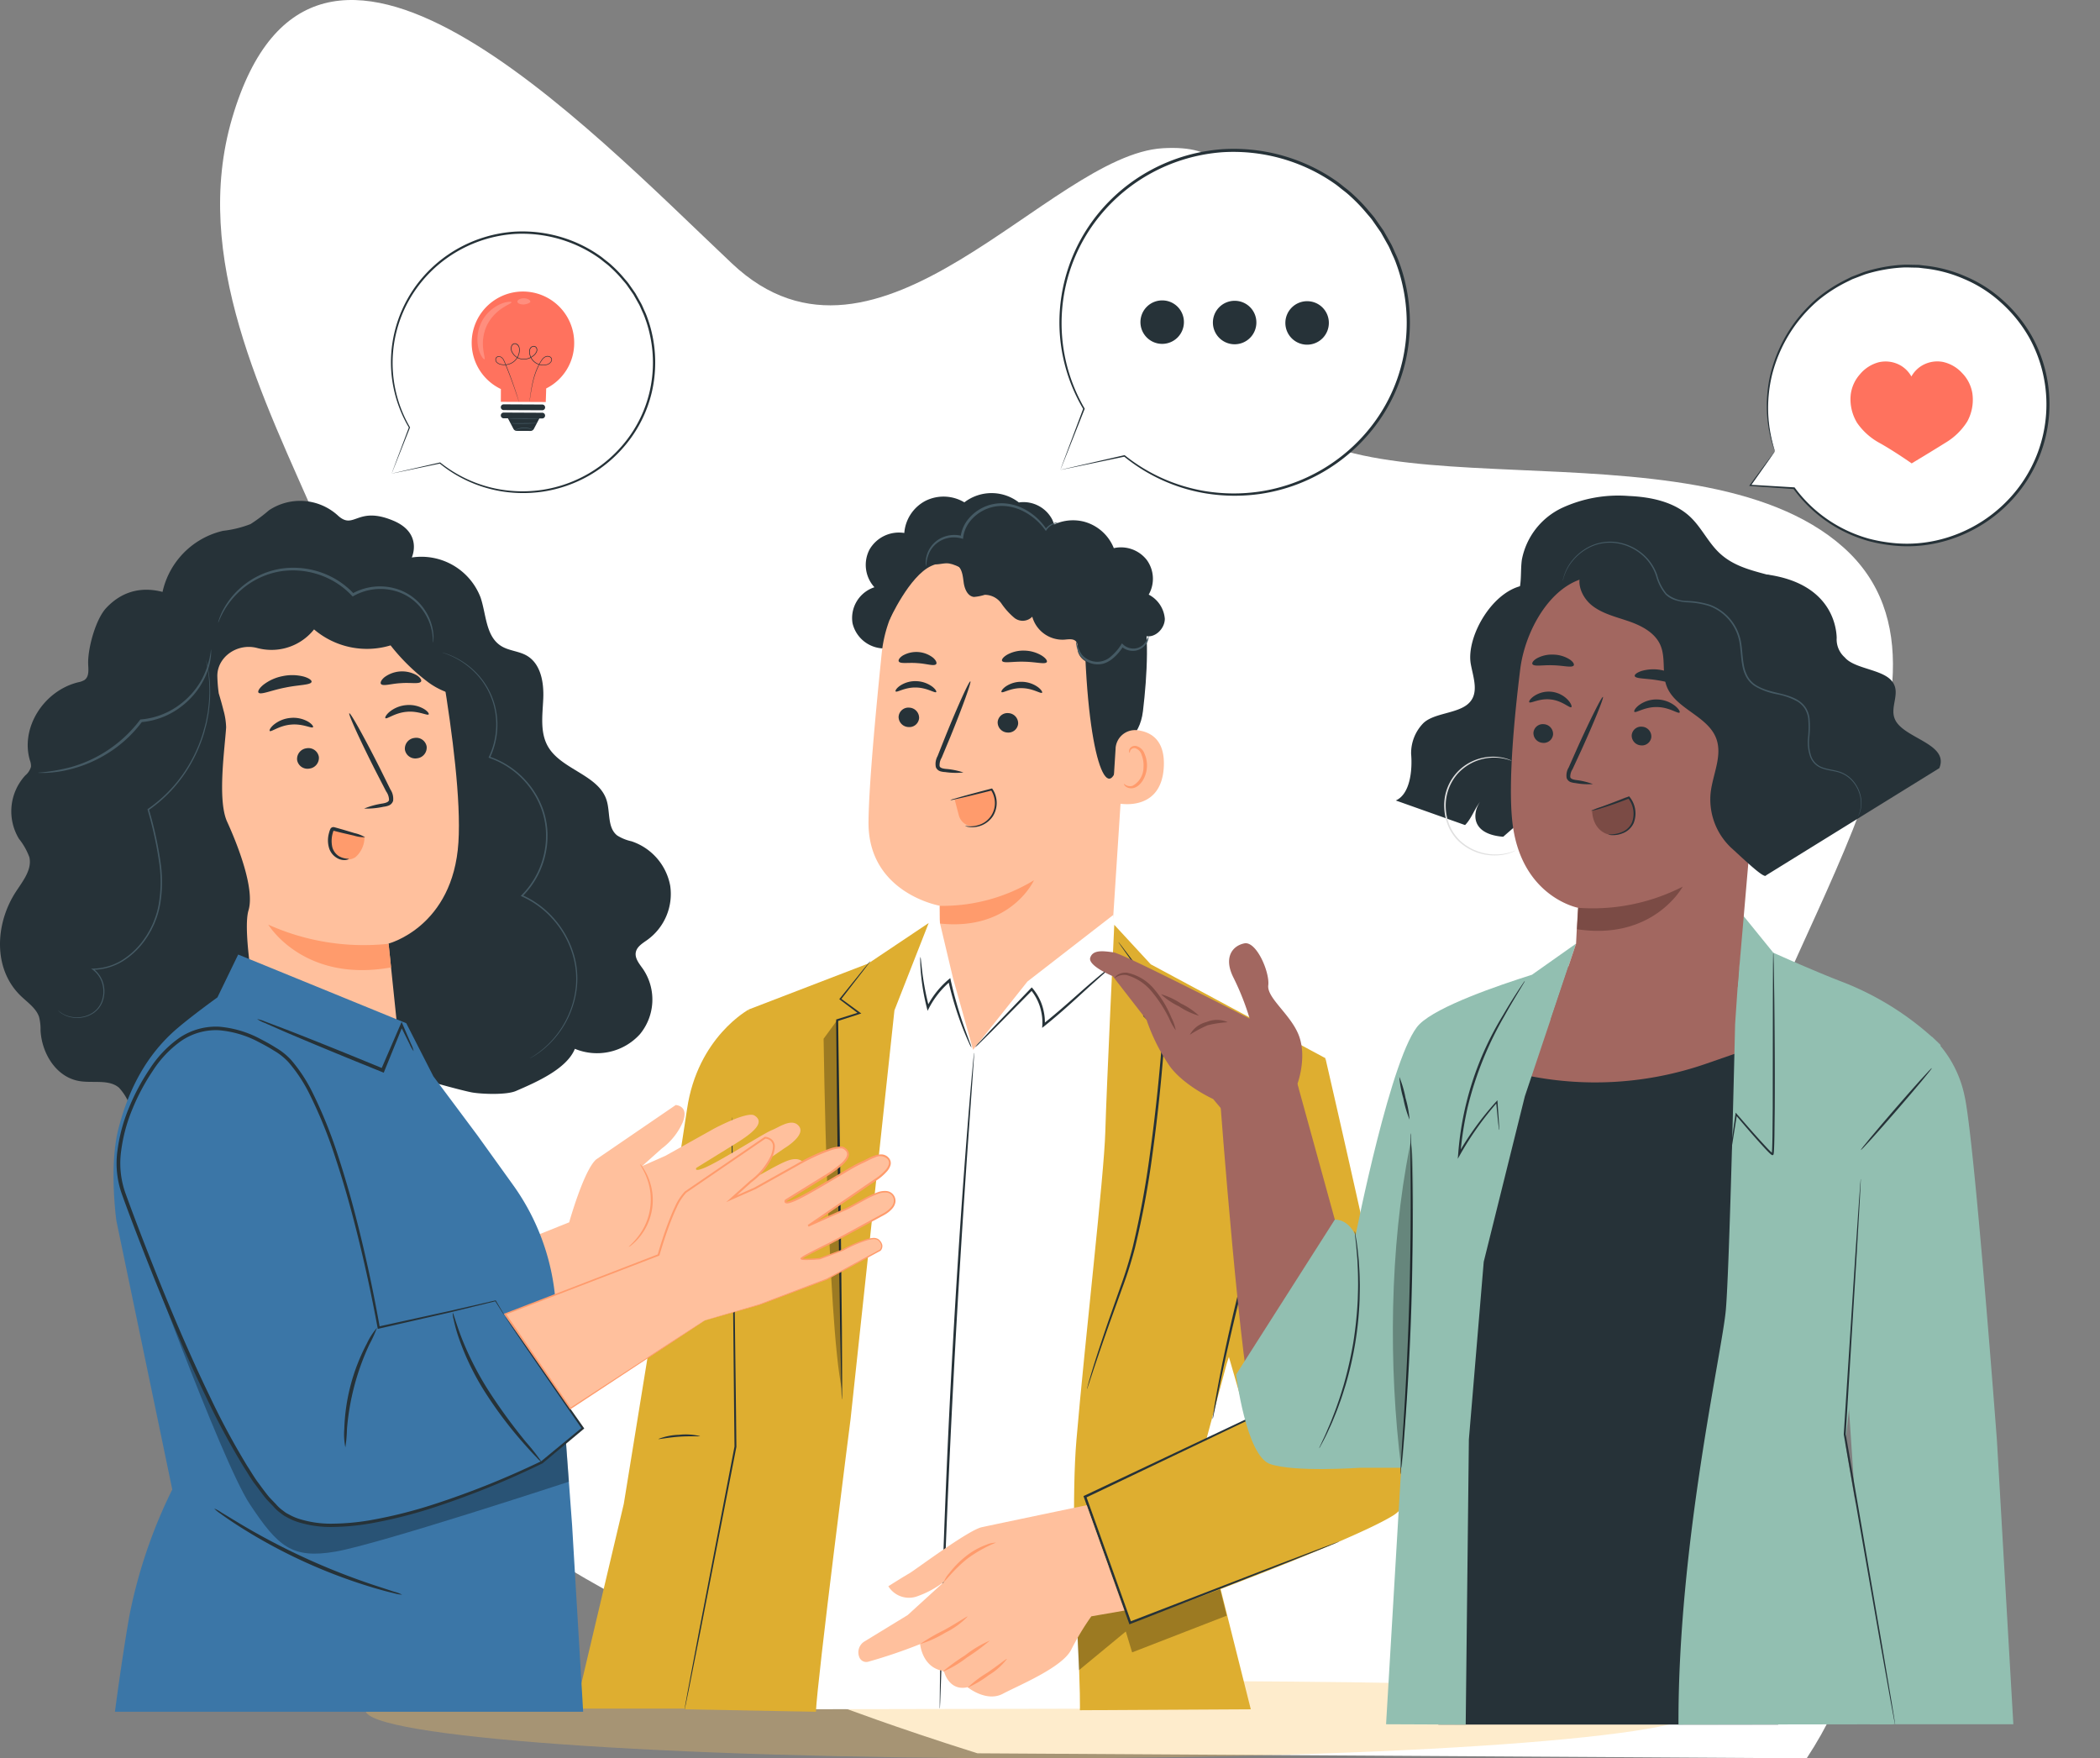 <svg xmlns="http://www.w3.org/2000/svg" xmlns:xlink="http://www.w3.org/1999/xlink" width="321.728" height="269.396" viewBox="0 0 321.728 269.396">
  <rect x="0" y="0" width="321.728" height="269.396" fill="#808080" stroke="none"/>
  <defs>
    <clipPath id="clip-path">
      <rect id="Rectángulo_291369" data-name="Rectángulo 291369" width="263.007" height="269.396" fill="#fff"/>
    </clipPath>
    <clipPath id="clip-path-2">
      <rect id="Rectángulo_334434" data-name="Rectángulo 334434" width="127.842" height="186.715" fill="none"/>
    </clipPath>
    <clipPath id="clip-path-4">
      <rect id="Rectángulo_334431" data-name="Rectángulo 334431" width="23.03" height="17.597" fill="none"/>
    </clipPath>
    <clipPath id="clip-path-5">
      <rect id="Rectángulo_334432" data-name="Rectángulo 334432" width="2.789" height="56.528" fill="none"/>
    </clipPath>
    <clipPath id="clip-path-6">
      <rect id="Rectángulo_334437" data-name="Rectángulo 334437" width="141.457" height="188.272" fill="none"/>
    </clipPath>
    <clipPath id="clip-path-8">
      <rect id="Rectángulo_334435" data-name="Rectángulo 334435" width="3.106" height="50.071" fill="none"/>
    </clipPath>
    <clipPath id="clip-path-9">
      <rect id="Rectángulo_334430" data-name="Rectángulo 334430" width="137.189" height="185.524" fill="none"/>
    </clipPath>
    <clipPath id="clip-path-11">
      <rect id="Rectángulo_334428" data-name="Rectángulo 334428" width="66.469" height="50.455" fill="none"/>
    </clipPath>
    <clipPath id="clip-path-12">
      <rect id="Rectángulo_334441" data-name="Rectángulo 334441" width="40.496" height="40.09" fill="none"/>
    </clipPath>
    <clipPath id="clip-path-14">
      <rect id="Rectángulo_334438" data-name="Rectángulo 334438" width="5.226" height="8.811" fill="none"/>
    </clipPath>
    <clipPath id="clip-path-15">
      <rect id="Rectángulo_334439" data-name="Rectángulo 334439" width="1.986" height="0.955" fill="none"/>
    </clipPath>
    <clipPath id="clip-path-16">
      <rect id="Rectángulo_334442" data-name="Rectángulo 334442" width="53.696" height="53.157" fill="none"/>
    </clipPath>
    <clipPath id="clip-path-17">
      <rect id="Rectángulo_334443" data-name="Rectángulo 334443" width="48.983" height="42.998" fill="none"/>
    </clipPath>
  </defs>
  <g id="Grupo_886794" data-name="Grupo 886794" transform="translate(-994 -1779.639)">
    <g id="Grupo_870717" data-name="Grupo 870717" transform="translate(1021 1779.639)">
      <g id="Grupo_870714" data-name="Grupo 870714" clip-path="url(#clip-path)">
        <path id="Trazado_215321" data-name="Trazado 215321" d="M20.023,131.069C52.9,104.227-4.03,60.911,8.574,18.069s54.2,1.2,76.578,22.311S133.76,23.724,151.146,22.71s7.6,15.491,15.444,36.87,65.644,3.624,88.818,24.274-13.745,64.593-16.853,90.8S275.36,230.5,249.788,269.4l-127.04-.769c-12.783-4.024-21.122-7.213-21.122-7.213-118.932-52.6-114.474-103.5-81.6-130.345" transform="translate(0 0)" fill="#fff"/>
      </g>
    </g>
    <path id="Trazado_215326" data-name="Trazado 215326" d="M231.347,583.768c0,4.059-45.727,7.35-102.134,7.35S27.08,587.827,27.08,583.768s45.753-4.533,102.16-4.533,102.107.473,102.107,4.533" transform="translate(1022.92 1457.916)" fill="#fcc15a" opacity="0.31"/>
    <g id="Grupo_886770" data-name="Grupo 886770" transform="translate(1082.158 1855.188)">
      <g id="Grupo_886769" data-name="Grupo 886769" clip-path="url(#clip-path-2)">
        <g id="Grupo_886768" data-name="Grupo 886768">
          <g id="Grupo_886767" data-name="Grupo 886767" clip-path="url(#clip-path-2)">
            <path id="Trazado_601805" data-name="Trazado 601805" d="M106.968,4.031a4.977,4.977,0,0,0-5.1-2.6,6.838,6.838,0,0,0-8.352-.013,6.21,6.21,0,0,0-5.946-.235,6.087,6.087,0,0,0-3.256,4.928,5.2,5.2,0,0,0-5.32,2.523,5.084,5.084,0,0,0,.743,5.792,4.961,4.961,0,0,0-3.354,5.508,5.011,5.011,0,0,0,5.2,3.857L105.947,9.618a4.871,4.871,0,0,0,1.021-5.587" transform="translate(-33.931 0)" fill="#263238"/>
            <path id="Trazado_601806" data-name="Trazado 601806" d="M82.89,29.378a20.482,20.482,0,0,1,20.877-18.285l1.065.022c11.462.9,17.1,11.032,15.872,22.346l-2.449,37.783-1.672,4.724L96.835,100.453,91.858,78.394l-.095-10.242s-11-1.922-10.906-12.84c.044-5.273,1.027-16.124,2.033-25.935" transform="translate(-35.956 -4.931)" fill="#ffc09d"/>
            <path id="Trazado_601807" data-name="Trazado 601807" d="M100.522,110.736a26.95,26.95,0,0,0,14.436-3.925s-3.543,7.807-14.424,6.633Z" transform="translate(-44.701 -47.498)" fill="#ff9b6c"/>
            <path id="Trazado_601808" data-name="Trazado 601808" d="M89.158,60.561a1.565,1.565,0,0,0,1.486,1.6A1.5,1.5,0,0,0,92.3,60.792a1.567,1.567,0,0,0-1.484-1.6,1.5,1.5,0,0,0-1.655,1.373" transform="translate(-39.647 -26.318)" fill="#263238"/>
            <path id="Trazado_601809" data-name="Trazado 601809" d="M88.326,53.46c.191.207,1.4-.642,3.1-.6,1.694.015,2.92.9,3.107.7.092-.089-.1-.46-.632-.861a4.35,4.35,0,0,0-2.483-.814,4.184,4.184,0,0,0-2.471.734c-.53.385-.714.75-.619.842" transform="translate(-39.267 -23.072)" fill="#263238"/>
            <path id="Trazado_601810" data-name="Trazado 601810" d="M116.488,62.077a1.565,1.565,0,0,0,1.486,1.6,1.5,1.5,0,0,0,1.653-1.372,1.567,1.567,0,0,0-1.485-1.6,1.5,1.5,0,0,0-1.654,1.374" transform="translate(-51.8 -26.992)" fill="#263238"/>
            <path id="Trazado_601811" data-name="Trazado 601811" d="M117.537,53.635c.192.208,1.4-.641,3.1-.6,1.693.016,2.92.9,3.108.7.092-.088-.1-.459-.633-.861a4.359,4.359,0,0,0-2.482-.812,4.177,4.177,0,0,0-2.471.734c-.528.384-.713.749-.62.841" transform="translate(-52.258 -23.15)" fill="#263238"/>
            <path id="Trazado_601812" data-name="Trazado 601812" d="M103.6,65.9a11.3,11.3,0,0,0-2.743-.548c-.432-.053-.84-.146-.907-.44a2.167,2.167,0,0,1,.315-1.264q.643-1.541,1.348-3.235c1.875-4.607,3.241-8.4,3.053-8.472s-1.86,3.6-3.734,8.21q-.678,1.7-1.295,3.256a2.458,2.458,0,0,0-.259,1.676,1.081,1.081,0,0,0,.7.641,2.951,2.951,0,0,0,.733.116,11.169,11.169,0,0,0,2.79.061" transform="translate(-44.16 -23.097)" fill="#263238"/>
            <path id="Trazado_601813" data-name="Trazado 601813" d="M117.685,45.02c.193.439,1.66.078,3.433.143,1.775.025,3.243.461,3.435.031.084-.205-.2-.608-.819-.992a5.334,5.334,0,0,0-2.618-.74,5.138,5.138,0,0,0-2.615.608c-.614.353-.9.741-.816.95" transform="translate(-52.327 -19.327)" fill="#263238"/>
            <path id="Trazado_601814" data-name="Trazado 601814" d="M89.186,45.29c.257.409,1.46.134,2.859.258,1.4.076,2.554.518,2.867.149.139-.18-.007-.579-.486-.991a4.193,4.193,0,0,0-4.614-.328c-.534.339-.737.713-.625.911" transform="translate(-39.647 -19.495)" fill="#263238"/>
            <path id="Trazado_601815" data-name="Trazado 601815" d="M86.611,23.308s3.051-6.776,6.415-8.3c4.073-1.849,5.717,2.566,9.582,1.582s7.753-2.76,11.619.26c4.231,3.305,2.171,5.521,2.335,10.369.668,19.658,4.176,25.285,5.4,16.057.134-1.011,2.993-1.759,3.5-6.031.662-5.54,1.017-12.277-.152-16.242-.986-3.342-2.852-5.675-6.23-8.275-5.333-4.1-12.77-4.34-17.833-3.94S86.329,14.74,86.611,23.308" transform="translate(-38.513 -3.846)" fill="#263238"/>
            <path id="Trazado_601816" data-name="Trazado 601816" d="M148.626,68.193a2.985,2.985,0,0,1,3.292-2.789c2.054.235,4.319,1.438,4.095,5.642-.4,7.457-7.88,5.525-7.882,5.31,0-.145.3-5.044.5-8.164" transform="translate(-65.873 -29.076)" fill="#ffc09d"/>
            <path id="Trazado_601817" data-name="Trazado 601817" d="M151.346,75.577c.034-.022.127.1.343.21a1.323,1.323,0,0,0,.98.071,3.215,3.215,0,0,0,1.656-2.806,4.26,4.26,0,0,0-.269-1.879,1.509,1.509,0,0,0-.935-1.049.671.671,0,0,0-.794.316c-.112.2-.072.354-.113.365-.022.018-.155-.134-.078-.439a.831.831,0,0,1,.322-.451,1,1,0,0,1,.736-.152,1.84,1.84,0,0,1,1.31,1.228,4.373,4.373,0,0,1,.345,2.1c-.128,1.5-.98,2.866-2.086,3.121a1.42,1.42,0,0,1-1.19-.259c-.224-.2-.254-.365-.228-.378" transform="translate(-67.299 -31.017)" fill="#ff9b6c"/>
            <path id="Trazado_601818" data-name="Trazado 601818" d="M125.672,26.459a7.2,7.2,0,0,1-3.225,1.394,2.46,2.46,0,0,1-2.693-1.768c-.079-.521.062-1.121-.275-1.529-.4-.488-1.164-.353-1.8-.3a4.81,4.81,0,0,1-4.925-3.517,2.037,2.037,0,0,1-2.716.2,10.766,10.766,0,0,1-2.008-2.216,3.112,3.112,0,0,0-2.562-1.334,7.517,7.517,0,0,1-1.648.324c-.989-.107-1.448-1.265-1.578-2.241s-.223-2.113-1.051-2.659c-.767-.506-1.78-.243-2.694-.129s-2.087-.121-2.3-1.008a1.761,1.761,0,0,1,.366-1.347,4.915,4.915,0,0,1,5.8-1.712,6.647,6.647,0,0,1,12.189-1.021A6.888,6.888,0,0,1,120.6,6.159a6.812,6.812,0,0,1,4.648,4.078,5.017,5.017,0,0,1,5.052,1.812,4.9,4.9,0,0,1,.293,5.309,4.578,4.578,0,0,1,2.468,3.7c0,1.545-1.557,3.053-3.055,2.615a2.753,2.753,0,0,1-1.137,3.485,2.815,2.815,0,0,1-3.583-.918" transform="translate(-42.765 -1.803)" fill="#263238"/>
            <path id="Trazado_601819" data-name="Trazado 601819" d="M149.214,39.369a1.775,1.775,0,0,1-.5,1.425,2.429,2.429,0,0,1-1.53.861,2.629,2.629,0,0,1-2.137-.662l.32-.041a7.467,7.467,0,0,1-1.544,1.83,4.347,4.347,0,0,1-1.392.817,3.372,3.372,0,0,1-3.671-1.171,4.285,4.285,0,0,1-.578-1.565,1.448,1.448,0,0,1-.046-.6c.033-.006.092.2.21.564a5,5,0,0,0,.667,1.434,3.1,3.1,0,0,0,4.53.2,7.508,7.508,0,0,0,1.472-1.715l.137-.217.183.177a2.308,2.308,0,0,0,1.806.61,2.232,2.232,0,0,0,1.38-.684,3.614,3.614,0,0,0,.693-1.256" transform="translate(-61.422 -17.507)" fill="#455a64"/>
            <path id="Trazado_601820" data-name="Trazado 601820" d="M116.87,5.77c0,.026-.2.048-.538.183a2.585,2.585,0,0,0-1.192.961l-.093.14-.1-.14a9.359,9.359,0,0,0-3.585-3,7.394,7.394,0,0,0-2.956-.705,6.267,6.267,0,0,0-5.15,2.583,5.019,5.019,0,0,0-.876,2.233l-.029.235-.227-.067a4.272,4.272,0,0,0-3.142.314,4.1,4.1,0,0,0-1.753,1.783,5.512,5.512,0,0,0-.516,2.2,1.491,1.491,0,0,1-.079-.612,4.115,4.115,0,0,1,.375-1.692A4.263,4.263,0,0,1,98.82,8.219a4.572,4.572,0,0,1,3.416-.4l-.255.169a5.352,5.352,0,0,1,.925-2.431,6.6,6.6,0,0,1,5.51-2.758,7.627,7.627,0,0,1,3.11.782,9.137,9.137,0,0,1,3.616,3.2h-.194a2.565,2.565,0,0,1,1.345-.947,1.151,1.151,0,0,1,.579-.066" transform="translate(-42.972 -1.242)" fill="#455a64"/>
            <path id="Trazado_601821" data-name="Trazado 601821" d="M110.433,81.81s2.176,4.5-2.483,5.575a2.272,2.272,0,0,1-2.685-1.623l-.642-2.447c.219.059,5.811-1.5,5.811-1.5" transform="translate(-46.525 -36.38)" fill="#ff9b6c"/>
            <path id="Trazado_601822" data-name="Trazado 601822" d="M105.71,87.233c.007-.025.218.031.6.056a4.036,4.036,0,0,0,1.6-.239,3.494,3.494,0,0,0,2.219-4.258,3.385,3.385,0,0,0-.476-1.053l.156.057c-1.8.456-3.39.847-4.531,1.113l-1.346.3a1.834,1.834,0,0,1-.5.074,1.877,1.877,0,0,1,.473-.174l1.325-.385c1.127-.315,2.705-.739,4.5-1.206l.1-.026.057.082a3.6,3.6,0,0,1,.521,1.142,3.844,3.844,0,0,1-.445,3.013A3.808,3.808,0,0,1,106.3,87.4a1.587,1.587,0,0,1-.593-.168" transform="translate(-45.997 -36.24)" fill="#263238"/>
            <path id="Trazado_601823" data-name="Trazado 601823" d="M26.6,142.437s-7.892,4.226-9.5,15.293c-1.38,9.506-9.69,60.473-9.69,60.473L0,249.575H19.2L29.65,193.9Z" transform="translate(0 -63.341)" fill="#deae30"/>
            <path id="Trazado_601824" data-name="Trazado 601824" d="M58.046,238.093l10.8-97.759,9.417-21.553,3.151-2.182,2.277,9.6,3.046,10.851,8.33-10.467,13.154-10.2.3,5.032,6.317,18.466-5.237,48.19v49.919Z" transform="translate(-25.813 -51.754)" fill="#fff"/>
            <path id="Trazado_601825" data-name="Trazado 601825" d="M100.515,254.9a1.291,1.291,0,0,0,.026-.259c.009-.191.022-.443.038-.762.026-.693.062-1.676.108-2.93.087-2.568.213-6.244.367-10.777.319-9.1.824-21.668,1.548-35.541s1.536-26.431,2.168-35.515c.319-4.524.578-8.193.759-10.756.085-1.252.152-2.233.2-2.925.018-.318.032-.57.042-.761a1.305,1.305,0,0,0,0-.26,1.273,1.273,0,0,0-.041.257c-.02.19-.046.441-.08.759-.064.691-.154,1.67-.27,2.92-.228,2.537-.531,6.209-.88,10.749-.7,9.08-1.553,21.634-2.28,35.514s-1.187,26.449-1.437,35.552c-.126,4.551-.208,8.235-.245,10.782-.016,1.255-.028,2.238-.036,2.932v.762a1.3,1.3,0,0,0,.013.26" transform="translate(-44.692 -68.666)" fill="#263238"/>
            <path id="Trazado_601826" data-name="Trazado 601826" d="M160.95,186.364l15.124-46.817-26.76-14.383-5.59-6.052s-1.189,25.115-1.375,31.768-3.116,31.868-4.424,47.2c-.7,8.194-.249,21.88.16,29.594.47,8.849.374,11.774.374,11.774l26.181-.145-8.66-34.474Z" transform="translate(-61.172 -52.968)" fill="#deae30"/>
            <path id="Trazado_601827" data-name="Trazado 601827" d="M58.238,124.828l-18.244,7.015-2.83,67.836-7.045,39.406,20.12.376c.187-4.8,5.306-44.827,5.306-44.827l6.722-62.638,5.248-13.383Z" transform="translate(-13.394 -52.746)" fill="#deae30"/>
            <path id="Trazado_601828" data-name="Trazado 601828" d="M77.168,129.134a3.027,3.027,0,0,0-.335.373l-.922,1.119-3.426,4.245-.073.091.095.072,2.9,2.181.041-.237-3.407,1.067-.107.033v.113c.065,6.009.146,13.574.235,21.775.147,10.011.281,19.07.378,25.665.066,3.26.12,5.909.158,7.777.027.895.048,1.6.063,2.114.011.223.019.4.026.55a.688.688,0,0,0,.022.187.7.7,0,0,0,.017-.188c0-.146.007-.327.012-.55,0-.514.006-1.221.009-2.115-.009-1.868-.021-4.517-.037-7.778-.068-6.595-.162-15.655-.266-25.666-.118-8.2-.226-15.766-.312-21.775l-.106.146,3.4-1.1.253-.082L75.574,137l-2.929-2.147.022.162,3.341-4.311.875-1.156a2.991,2.991,0,0,0,.285-.411" transform="translate(-31.989 -57.425)" fill="#263238"/>
            <path id="Trazado_601829" data-name="Trazado 601829" d="M141.156,192.351a.781.781,0,0,0,.072-.18c.047-.142.1-.319.178-.539l.679-2.071c.6-1.8,1.481-4.388,2.616-7.577l1.882-5.207a62.209,62.209,0,0,0,1.914-6.073,136,136,0,0,0,2.675-14.316c.924-6.661,1.522-12.941,1.886-18.344l.005-.077-.056-.053-2.935-2.8-.014.229,2.783-2.1.109-.082-.081-.108-5.026-6.743-1.383-1.821-.368-.468a.773.773,0,0,0-.136-.152.823.823,0,0,0,.1.175l.336.49,1.323,1.865,4.926,6.814.029-.189-2.8,2.071-.143.106.128.124,2.916,2.821-.051-.129c-.395,5.389-1.01,11.664-1.932,18.313a141.389,141.389,0,0,1-2.638,14.283q-.839,3.245-1.871,6.052l-1.839,5.225c-1.1,3.2-1.95,5.809-2.5,7.62-.277.906-.48,1.613-.611,2.094l-.141.55a.679.679,0,0,0-.034.191" transform="translate(-62.77 -55.087)" fill="#263238"/>
            <g id="Grupo_886763" data-name="Grupo 886763" transform="translate(76.748 162.75)" opacity="0.3">
              <g id="Grupo_886762" data-name="Grupo 886762">
                <g id="Grupo_886761" data-name="Grupo 886761" clip-path="url(#clip-path-4)">
                  <path id="Trazado_601830" data-name="Trazado 601830" d="M161.238,302.324l-14.491,5.624-.966-3.2-7.178,5.925-.394-8.838,6.309-8.759,15.66,5.021Z" transform="translate(-138.208 -293.08)"/>
                </g>
              </g>
            </g>
            <path id="Trazado_601831" data-name="Trazado 601831" d="M187.75,226.009a5.452,5.452,0,0,0,2.594-4.443,49.277,49.277,0,0,0-.441-7.57c-1.035-8.533-12.481-58.083-12.481-58.083l-16.864,38.614,4.874,16.811-24.839,11.769,6.915,19.313s33-11.951,40.243-16.412" transform="translate(-62.52 -69.333)" fill="#deae30"/>
            <path id="Trazado_601832" data-name="Trazado 601832" d="M186.466,176.478a2.1,2.1,0,0,0-.158.433l-.38,1.261-1.333,4.655c-1.108,3.935-2.629,9.374-4.174,15.419s-2.767,11.565-3.536,15.58c-.386,2.007-.676,3.636-.851,4.766-.081.533-.146.964-.2,1.3a2.02,2.02,0,0,0-.043.458,2.124,2.124,0,0,0,.119-.445l.268-1.288c.239-1.166.568-2.773.97-4.739.837-4,2.1-9.5,3.643-15.54s3.022-11.489,4.064-15.441c.5-1.943.916-3.532,1.215-4.686l.31-1.279a2.07,2.07,0,0,0,.083-.453" transform="translate(-78.172 -78.478)" fill="#263238"/>
            <path id="Trazado_601833" data-name="Trazado 601833" d="M179.336,273.776a.674.674,0,0,0-.162.046l-.464.164-1.789.664-6.675,2.537-22.994,8.864.24.109L142.861,273.2l-2.278-6.357-.1.232,24.551-11.729-.017.007a14.692,14.692,0,0,1,5.8-.656,14.538,14.538,0,0,1,4.291,1.079,18.238,18.238,0,0,1,2.491,1.3l.614.4a1.218,1.218,0,0,0,.217.127,1.244,1.244,0,0,0-.194-.158l-.594-.432a16.444,16.444,0,0,0-2.474-1.368,14.423,14.423,0,0,0-4.33-1.154,14.8,14.8,0,0,0-5.9.612l-.009,0-.009,0-24.6,11.633-.154.073.057.159,2.274,6.358,4.647,12.953.063.178.177-.069,22.945-8.99,6.635-2.636,1.767-.719.453-.193a.663.663,0,0,0,.15-.076" transform="translate(-62.332 -113.133)" fill="#263238"/>
            <path id="Trazado_601834" data-name="Trazado 601834" d="M110.261,142.717a5.151,5.151,0,0,0,.7-.626l1.852-1.822,6.254-6.322-.272-.009a7.6,7.6,0,0,1,1.613,3.4,7.5,7.5,0,0,1,.154,1.986l-.025.428.333-.267c3.163-2.537,5.726-5.026,7.643-6.725.951-.857,1.722-1.539,2.258-2a7.226,7.226,0,0,0,.812-.741,6.036,6.036,0,0,0-.9.635c-.565.431-1.363,1.085-2.338,1.919-1.964,1.65-4.565,4.111-7.71,6.618l.307.16a7.751,7.751,0,0,0-.158-2.088,7.871,7.871,0,0,0-1.709-3.562l-.133-.153-.138.144-6.159,6.417L110.87,142a5.177,5.177,0,0,0-.609.716" transform="translate(-49.032 -57.815)" fill="#263238"/>
            <path id="Trazado_601835" data-name="Trazado 601835" d="M95.169,127.992a2.115,2.115,0,0,0-.031.583c0,.378.023.93.077,1.623a33.726,33.726,0,0,0,.927,5.58l.116.458.219-.421A13.632,13.632,0,0,1,98.9,132.5c.277-.278.563-.541.841-.779l-.31-.1a51.287,51.287,0,0,0,2.262,7.391c.358.91.673,1.631.9,2.123a3.648,3.648,0,0,0,.395.744,3.943,3.943,0,0,0-.265-.8l-.791-2.157a63.545,63.545,0,0,1-2.132-7.385l-.069-.308-.242.2c-.287.243-.582.514-.867.8a13.5,13.5,0,0,0-2.471,3.415l.335.036a40.942,40.942,0,0,1-1.055-5.514c-.168-1.373-.22-2.186-.267-2.184" transform="translate(-42.307 -56.917)" fill="#263238"/>
            <g id="Grupo_886766" data-name="Grupo 886766" transform="translate(38.021 80.763)" opacity="0.3">
              <g id="Grupo_886765" data-name="Grupo 886765">
                <g id="Grupo_886764" data-name="Grupo 886764" clip-path="url(#clip-path-5)">
                  <path id="Trazado_601836" data-name="Trazado 601836" d="M70.548,145.438l-2.079,2.837s.58,43.011,2.789,53.691Z" transform="translate(-68.469 -145.438)"/>
                </g>
              </g>
            </g>
            <path id="Trazado_601837" data-name="Trazado 601837" d="M30.117,262.908a1.235,1.235,0,0,1,.026-.205l.1-.6c.1-.541.24-1.315.42-2.307.381-2.02.928-4.926,1.608-8.533l5.493-28.614,0,.029c-.017-1.517-.035-3.125-.053-4.754-.123-12.625-.234-24.054-.315-32.343-.026-4.127-.047-7.472-.062-9.8,0-1.146,0-2.041,0-2.665,0-.294,0-.523.007-.693a1.448,1.448,0,0,1,.012-.236,1.473,1.473,0,0,1,.017.237c.006.169.013.4.022.693.013.624.032,1.519.056,2.664.037,2.329.089,5.674.154,9.8.1,8.288.243,19.715.4,32.34.017,1.628.034,3.236.051,4.753v.015l0,.014c-2.208,11.308-4.17,21.358-5.584,28.6-.716,3.6-1.293,6.5-1.694,8.516l-.471,2.3-.129.595a1.21,1.21,0,0,1-.053.2" transform="translate(-13.392 -76.569)" fill="#263238"/>
            <path id="Trazado_601838" data-name="Trazado 601838" d="M29.265,260c-.009.086-1.445-.038-3.207.088s-3.169.435-3.19.351a9.351,9.351,0,0,1,3.17-.64,9.352,9.352,0,0,1,3.227.2" transform="translate(-10.169 -115.514)" fill="#263238"/>
            <path id="Trazado_601839" data-name="Trazado 601839" d="M113.039,279.239s-14,2.923-16.086,3.378-10.3,6.627-11.117,7.083-3.19,1.964-3.19,1.964a3.715,3.715,0,0,0,4.246,1.6,14.6,14.6,0,0,0,4.505-2.467l-5.792,5.283-6.593,4.028a1.946,1.946,0,0,0-.825,2.386,1.143,1.143,0,0,0,1.381.731,79.442,79.442,0,0,0,7.953-2.7s.285,3.669,3.634,4.125c0,0,.72,3.152,3.633,2.48,0,0,2.865,2.346,5.4,1.006s9.124-4.034,10.481-6.766a40.539,40.539,0,0,1,3.077-5.1l5.073-.88Z" transform="translate(-34.707 -124.175)" fill="#ffc09d"/>
            <path id="Trazado_601840" data-name="Trazado 601840" d="M95.111,314.179a16.614,16.614,0,0,0,3.843-1.738,12.131,12.131,0,0,0,3.425-2.476c-.074-.093-1.605.986-3.633,2.1a27.332,27.332,0,0,0-3.634,2.116" transform="translate(-42.294 -137.837)" fill="#ff9b6c"/>
            <path id="Trazado_601841" data-name="Trazado 601841" d="M108.464,316.577a17.382,17.382,0,0,0-3.789,2.26,35.436,35.436,0,0,0-3.565,2.587,16.658,16.658,0,0,0,3.808-2.23,32.632,32.632,0,0,0,3.546-2.617" transform="translate(-44.962 -140.775)" fill="#ff9b6c"/>
            <path id="Trazado_601842" data-name="Trazado 601842" d="M114.232,321.65c-.08-.078-1.349.989-3.054,2.141a17.007,17.007,0,0,0-2.981,2.265,15.788,15.788,0,0,0,3.225-1.909,9.826,9.826,0,0,0,2.809-2.5" transform="translate(-48.113 -143.033)" fill="#ff9b6c"/>
            <path id="Trazado_601843" data-name="Trazado 601843" d="M109.63,289.57a3.687,3.687,0,0,0-1.468.319A11.218,11.218,0,0,0,105,291.67a14.885,14.885,0,0,0-2.543,2.593,4.346,4.346,0,0,0-.8,1.276c.115.093,1.434-1.8,3.608-3.527a19.811,19.811,0,0,1,4.37-2.441" transform="translate(-45.202 -128.763)" fill="#ff9b6c"/>
          </g>
        </g>
      </g>
    </g>
    <g id="Grupo_886777" data-name="Grupo 886777" transform="translate(1161 1855.6)">
      <g id="Grupo_886776" data-name="Grupo 886776" clip-path="url(#clip-path-6)">
        <g id="Grupo_886775" data-name="Grupo 886775">
          <g id="Grupo_886774" data-name="Grupo 886774" clip-path="url(#clip-path-6)">
            <path id="Trazado_601844" data-name="Trazado 601844" d="M60.509,167.684c.081.671-6.055,17.338-6.055,17.338l-8.564-31.086-11.844,2.478s3.211,42.956,5.288,48.764c2.218,6.2,15.184,10.835,22.432,2.431,2.074-2.4,8.695-17.755,8.695-17.755Z" transform="translate(-14.118 -63.832)" fill="#a26760"/>
            <path id="Trazado_601845" data-name="Trazado 601845" d="M31.772,138.671s1.439-3.853.3-7.187-5.009-5.917-4.768-7.918-1.814-6.8-3.667-6.422-3.222,2.186-1.655,5.268a39.638,39.638,0,0,1,2.473,6.267S5.166,118.737,3.59,118.521s-3.151-.431-3.559.811,3.442,2.835,3.442,2.835l5.177,6.676a29.076,29.076,0,0,0,3.6,7.177c2.227,2.979,6.609,4.973,6.609,4.973l5.624,6.7s8.528-2.883,7.29-9.021" transform="translate(0 -48.567)" fill="#a26760"/>
            <path id="Trazado_601846" data-name="Trazado 601846" d="M6.487,125.628c.032.028.171-.113.474-.256a2.331,2.331,0,0,1,1.37-.166,7.7,7.7,0,0,1,3.883,2.61,20.2,20.2,0,0,1,2.605,4.06,8.593,8.593,0,0,0,1,1.771,7.175,7.175,0,0,0-.664-1.927,15.9,15.9,0,0,0-2.544-4.248,7.334,7.334,0,0,0-4.235-2.634,2.292,2.292,0,0,0-1.523.358c-.306.219-.393.415-.369.432" transform="translate(-2.689 -51.761)" fill="#7b4b45"/>
            <path id="Trazado_601847" data-name="Trazado 601847" d="M18.565,130.453a10.825,10.825,0,0,0,2.777,1.876,10.881,10.881,0,0,0,3.04,1.421,10.833,10.833,0,0,0-2.777-1.876,10.873,10.873,0,0,0-3.04-1.421" transform="translate(-7.697 -54.088)" fill="#7b4b45"/>
            <path id="Trazado_601848" data-name="Trazado 601848" d="M31.908,137.568a4.053,4.053,0,0,0-3.243-.03A4,4,0,0,0,26.1,139.5a17.274,17.274,0,0,1,2.736-1.464,17.331,17.331,0,0,1,3.074-.467" transform="translate(-10.817 -56.913)" fill="#7b4b45"/>
            <path id="Trazado_601849" data-name="Trazado 601849" d="M108.167,124.761l6.683-2.888,22.994.6,8.63,3.628,1.743,22.079s-32.7,11.636-32.83,11.636-19.463-18.971-19.463-18.971Z" transform="translate(-39.777 -50.537)" fill="#a26760"/>
            <path id="Trazado_601850" data-name="Trazado 601850" d="M98.416,146.717a48.086,48.086,0,0,0,5.452,1.377,51.86,51.86,0,0,0,28.318-1.614l8.861-3.078s14.6,29.265,14.9,30.276-12.727,74.057-12.727,74.057H91.158l1.271-41.981s-.876-38.579-.73-39.012,6.717-20.027,6.717-20.027" transform="translate(-37.8 -59.465)" fill="#263238"/>
            <path id="Trazado_601851" data-name="Trazado 601851" d="M90.31,117.221l-6.757,4.771c-5.2,1.65-14.435,4.8-17.238,7.579-4.234,4.19-9.785,32.351-9.785,32.351s-.972-2.417-3.18-2.417l-15.128,23.74s1.534,12.4,5.184,13.7,13.69.586,13.837.586h6.278L61.2,236.828l12.2.051.486-43.68,2.276-27.227,6.3-25.355Z" transform="translate(-15.849 -48.608)" fill="#92bfb1"/>
            <path id="Trazado_601852" data-name="Trazado 601852" d="M82.774,166.814a3.076,3.076,0,0,1,.047.531q.025.57.068,1.524c.054,1.323.106,3.24.148,5.609.084,4.737.086,11.284-.129,18.511s-.615,13.765-.983,18.489c-.183,2.362-.35,4.272-.484,5.59l-.16,1.517a3.106,3.106,0,0,1-.079.527,3.086,3.086,0,0,1,.01-.533c.023-.38.055-.886.095-1.522.091-1.356.218-3.259.375-5.6.306-4.725.662-11.259.881-18.482s.252-13.763.23-18.5c-.016-2.342-.029-4.249-.037-5.608,0-.637,0-1.145,0-1.525a3.1,3.1,0,0,1,.022-.533" transform="translate(-33.669 -69.172)" fill="#263238"/>
            <path id="Trazado_601853" data-name="Trazado 601853" d="M82.507,158.657a16.6,16.6,0,0,1-.954-3.241,16.563,16.563,0,0,1-.618-3.321,16.7,16.7,0,0,1,.954,3.242,16.605,16.605,0,0,1,.618,3.32" transform="translate(-33.554 -63.069)" fill="#263238"/>
            <g id="Grupo_886773" data-name="Grupo 886773" transform="translate(46.391 98.856)" opacity="0.3">
              <g id="Grupo_886772" data-name="Grupo 886772">
                <g id="Grupo_886771" data-name="Grupo 886771" clip-path="url(#clip-path-8)">
                  <path id="Trazado_601854" data-name="Trazado 601854" d="M82.024,168.888q-.1.464-.189.928c-3.071,15.334-3.261,33.631-1.3,49.143.586.078,2.7-47.705,1.423-49.762" transform="translate(-79.256 -168.888)"/>
                </g>
              </g>
            </g>
            <path id="Trazado_601855" data-name="Trazado 601855" d="M214.549,150.505a17.447,17.447,0,0,0-4.967-8.9l-15.195,19.747L200.1,246.94h21.958l-2.513-43.451s-3.515-46.957-5-52.984" transform="translate(-80.606 -58.72)" fill="#92bfb1"/>
            <path id="Trazado_601856" data-name="Trazado 601856" d="M191.22,133.385l2.978-3.737a44.857,44.857,0,0,0-14.814-9.587c-4.285-1.62-10.843-4.578-10.843-4.578l-4.711-5.808-1.141,16.773s-.832,37.057-1.419,43.772c-.561,6.43-7.343,35.845-7.255,63.531l32.863-.053-7.308-43.053s2.988-27.44,3.174-28.335,8.475-28.925,8.475-28.925" transform="translate(-63.865 -45.478)" fill="#92bfb1"/>
            <path id="Trazado_601857" data-name="Trazado 601857" d="M212.623,149.786c.073.061-2.308,2.926-5.317,6.4s-5.507,6.237-5.58,6.175,2.308-2.925,5.318-6.4,5.506-6.236,5.579-6.175" transform="translate(-83.649 -62.111)" fill="#263238"/>
            <path id="Trazado_601858" data-name="Trazado 601858" d="M102.589,149.808a1.132,1.132,0,0,1-.053-.289c-.025-.222-.057-.5-.1-.84-.076-.776-.18-1.84-.31-3.162l.181.06a48.533,48.533,0,0,0-5.688,8.009l-.365.644.061-.736a47.5,47.5,0,0,1,6.841-21.225c.973-1.685,1.824-3.01,2.418-3.921l.7-1.039a2.052,2.052,0,0,1,.264-.349,2.092,2.092,0,0,1-.2.386l-.644,1.073c-.558.932-1.376,2.273-2.319,3.969a52.92,52.92,0,0,0-5.617,13.982,52.272,52.272,0,0,0-1.113,7.151l-.3-.092a45.515,45.515,0,0,1,5.816-7.987l.165-.181.016.241c.089,1.325.161,2.392.214,3.17.017.342.031.621.043.845a1.122,1.122,0,0,1,0,.293" transform="translate(-39.916 -52.646)" fill="#263238"/>
            <path id="Trazado_601859" data-name="Trazado 601859" d="M59.979,225.748a1.535,1.535,0,0,1,.128-.326c.109-.237.248-.537.418-.907.188-.39.414-.87.65-1.438s.536-1.2.8-1.927c.284-.72.594-1.509.88-2.373.313-.855.584-1.788.884-2.766a60.687,60.687,0,0,0,1.468-6.485,60.931,60.931,0,0,0,.68-6.615c.027-1.023.069-1.994.044-2.9,0-.91-.036-1.757-.077-2.53-.023-.774-.1-1.47-.148-2.083s-.1-1.14-.158-1.57c-.044-.4-.08-.732-.108-.992a1.516,1.516,0,0,1-.017-.349,1.485,1.485,0,0,1,.078.34c.043.258.1.585.164.986.073.428.15.954.21,1.568s.157,1.311.194,2.088c.054.775.108,1.625.115,2.539.036.914,0,1.891-.017,2.918a52.526,52.526,0,0,1-2.159,13.168c-.308.981-.59,1.916-.915,2.771-.3.865-.62,1.653-.918,2.371-.282.724-.594,1.355-.849,1.916s-.493,1.037-.7,1.42l-.471.883a1.487,1.487,0,0,1-.182.3" transform="translate(-24.871 -79.816)" fill="#263238"/>
            <path id="Trazado_601860" data-name="Trazado 601860" d="M173.914,119.6a2.867,2.867,0,0,1,.035.483q.014.517.038,1.386c.019,1.235.046,2.97.079,5.1.048,4.306.1,10.255.068,16.827-.016,1.473-.032,2.914-.047,4.312-.014.7-.029,1.387-.063,2.065-.009.17-.019.338-.037.511l-.019.135a.667.667,0,0,1-.021.084.308.308,0,0,1-.022.044l-.007.011a.168.168,0,0,1-.041.037.161.161,0,0,1-.088.026.5.5,0,0,1-.075-.018,1.055,1.055,0,0,1-.248-.177c-.253-.229-.479-.467-.7-.7-1.77-1.908-3.3-3.717-4.621-5.274l.2-.058c-.4,2.54-.734,4.614-.968,6.086-.118.7-.212,1.251-.281,1.659l-.082.431a.516.516,0,0,1-.039.145.488.488,0,0,1,.005-.15c.013-.119.029-.262.049-.437q.082-.616.22-1.669l.867-6.1.036-.251.167.193c1.34,1.539,2.883,3.34,4.652,5.228.222.232.451.469.688.683a1.671,1.671,0,0,0,.151.119c0-.025-.025.045-.018.107s-.063-.035-.119-.03l.008-.038.015-.114c.016-.16.026-.327.034-.495.032-.67.045-1.358.057-2.056.013-1.4.028-2.837.042-4.308.008-6.556.016-12.49.021-16.824.008-2.129.013-3.865.018-5.1.008-.581.014-1.043.019-1.388a2.9,2.9,0,0,1,.027-.483" transform="translate(-69.238 -49.593)" fill="#263238"/>
            <path id="Trazado_601861" data-name="Trazado 601861" d="M199.879,178.791a.978.978,0,0,1,0,.2c-.005.147-.013.341-.022.586-.027.533-.065,1.288-.114,2.254-.113,1.977-.275,4.813-.475,8.325l-1.695,27.783,0-.035c.161.928.333,1.919.506,2.92,1.973,11.474,3.758,21.86,5.054,29.4.63,3.751,1.141,6.792,1.5,8.915.168,1.04.3,1.854.392,2.427.04.265.071.474.094.632a1.138,1.138,0,0,1,.022.217,1.168,1.168,0,0,1-.053-.212l-.124-.627c-.106-.57-.256-1.381-.448-2.416l-1.593-8.9c-1.318-7.533-3.135-17.913-5.142-29.382-.173-1-.345-1.992-.506-2.92l0-.018v-.018c.7-10.939,1.335-20.715,1.79-27.778.24-3.509.434-6.343.569-8.319.072-.965.129-1.719.169-2.251.021-.245.038-.438.051-.584a1.07,1.07,0,0,1,.028-.2" transform="translate(-81.802 -74.139)" fill="#263238"/>
            <path id="Trazado_601862" data-name="Trazado 601862" d="M100.454,23.318c-5.228.112-9.716,7.8-8.939,12.13.378,2.1,1.338,4.517-.382,6.075-1.7,1.541-5.284,1.409-6.907,3a6.572,6.572,0,0,0-1.853,4.7c.225,2.656-.211,6.189-2.347,7.13L90.637,60.12c1.1-1.1,1.535-2.825,2.631-3.921-1.254,1.149-2.472,5.249,3.208,5.713l3.533-3.081c9.657,2.462,19.8,5.521,27.521,1.37" transform="translate(-33.184 -9.669)" fill="#263238"/>
            <path id="Trazado_601863" data-name="Trazado 601863" d="M160.411,36.679c-.7-1.989-1.84-3.825-2.321-5.875-1.035-4.408,1.052-9.427-1.189-13.372-1.6-2.808-4.91-4.138-8.038-5.03s-6.116-1.421-8.476-3.638c-1.731-1.627-2.741-3.891-4.466-5.524C133.462.914,129.881.175,126.482.029a20.553,20.553,0,0,0-10.2,1.824,11.08,11.08,0,0,0-6.157,7.906c-.242,1.668,0,3.408-.505,5.019-.551,1.772-1.924,3.167-2.756,4.828A8.805,8.805,0,0,0,109.3,30.192l24.491,30.17c5.063,1.79,10.575-4.574,14.4-8.317s13.987-10.339,12.226-15.366" transform="translate(-43.964 0)" fill="#263238"/>
            <path id="Trazado_601864" data-name="Trazado 601864" d="M111.575,35.4c.86-6.964,6.05-15.267,13.044-14.121l21.65,6.776a3.628,3.628,0,0,1,3.093,4.155L144.9,83.929c.051.015-.541.831-.489.845,0,0-5.853,14.512-20.12,9.18-2.829-1.058-4.111-.077-4.5-3.316-.618-.242-3.562-1.263-3.547-1.627l3.894-11.617c.2-4.237.326-5.523.321-5.484,0,0-8.936-1.681-10.113-13.441-.586-5.848.273-15.331,1.229-23.068" transform="translate(-45.677 -8.78)" fill="#a26760"/>
            <path id="Trazado_601865" data-name="Trazado 601865" d="M141.771,61.705a1.5,1.5,0,0,0,1.366,1.592,1.443,1.443,0,0,0,1.637-1.256,1.5,1.5,0,0,0-1.364-1.593,1.444,1.444,0,0,0-1.638,1.257" transform="translate(-58.785 -25.062)" fill="#263238"/>
            <path id="Trazado_601866" data-name="Trazado 601866" d="M116.052,61.045a1.5,1.5,0,0,0,1.367,1.592,1.443,1.443,0,0,0,1.636-1.257,1.5,1.5,0,0,0-1.364-1.593,1.445,1.445,0,0,0-1.638,1.257" transform="translate(-48.12 -24.788)" fill="#263238"/>
            <path id="Trazado_601867" data-name="Trazado 601867" d="M114.942,52.876c.169.27,1.556-.632,3.317-.41,1.762.193,2.91,1.394,3.135,1.169.109-.1-.036-.567-.533-1.107a4.037,4.037,0,0,0-5.15-.606c-.609.411-.854.833-.77.955" transform="translate(-47.656 -21.256)" fill="#263238"/>
            <path id="Trazado_601868" data-name="Trazado 601868" d="M142.451,55.2c.212.248,1.575-.768,3.465-.722,1.89.017,3.249,1.078,3.461.838.1-.107-.1-.55-.7-1.03a4.611,4.611,0,0,0-2.762-.972,4.493,4.493,0,0,0-2.766.878c-.594.461-.8.9-.7,1.007" transform="translate(-59.059 -22.107)" fill="#263238"/>
            <path id="Trazado_601869" data-name="Trazado 601869" d="M128.722,66a10.873,10.873,0,0,0-2.611-.625c-.412-.067-.8-.171-.853-.455a2.077,2.077,0,0,1,.349-1.2q.674-1.456,1.413-3.055c1.968-4.352,3.42-7.941,3.242-8.017s-1.918,3.388-3.886,7.74c-.475,1.074-.929,2.1-1.362,3.077a2.358,2.358,0,0,0-.311,1.6,1.041,1.041,0,0,0,.647.64,2.858,2.858,0,0,0,.7.138,10.667,10.667,0,0,0,2.675.159" transform="translate(-51.688 -21.829)" fill="#263238"/>
            <path id="Trazado_601870" data-name="Trazado 601870" d="M127.637,105.553a30.276,30.276,0,0,0,16.015-3.244s-4.467,8.3-16.186,6.525Z" transform="translate(-52.856 -42.424)" fill="#7b4b45"/>
            <path id="Trazado_601871" data-name="Trazado 601871" d="M142.56,46.449c.134.447,1.769.334,3.661.673,1.9.3,3.4.942,3.681.564.124-.18-.119-.608-.716-1.067a6.53,6.53,0,0,0-5.593-.942c-.716.238-1.089.561-1.033.773" transform="translate(-59.113 -18.832)" fill="#263238"/>
            <path id="Trazado_601872" data-name="Trazado 601872" d="M115.786,43.056c.3.385,1.607.08,3.146.152,1.541.025,2.826.411,3.149.047.142-.178-.042-.555-.59-.935a4.861,4.861,0,0,0-2.521-.747,4.8,4.8,0,0,0-2.551.588c-.566.344-.767.709-.633.9" transform="translate(-47.996 -17.238)" fill="#263238"/>
            <path id="Trazado_601873" data-name="Trazado 601873" d="M176.527,42.646c-1.114-2.034,1.033-4.3-.674-6.179-1.557-1.712-5.66-1.772-7.122-3.517a3.681,3.681,0,0,1-1.228-3c-.047-1.6-.777-8.323-10.692-9.688l-1.377,6.109c-.618-.287-1.261-.536-1.894-.765A109.362,109.362,0,0,0,128.5,19.768c-1.03,1.75-.006,4.089,1.619,5.32s3.691,1.693,5.62,2.368,3.914,1.733,4.737,3.587c.876,1.972.21,4.337.984,6.349,1.332,3.463,6.268,4.5,7.58,7.97.993,2.625-.5,5.463-.839,8.246a10.165,10.165,0,0,0,3.222,8.6c1.866,1.692,5.039,4.762,5.257,4.146L183.224,49.93c1.524-3.686-5.172-4.5-6.7-7.283" transform="translate(-53.114 -8.197)" fill="#263238"/>
            <path id="Trazado_601874" data-name="Trazado 601874" d="M103.631,82.681a1.453,1.453,0,0,1-.272.137,5.618,5.618,0,0,1-.818.308,7.757,7.757,0,0,1-3.2.228,8.022,8.022,0,0,1-4.3-1.981,7.127,7.127,0,0,1-1.651-2.278,8.076,8.076,0,0,1-.684-2.932,7.422,7.422,0,0,1,6-7.714,7.347,7.347,0,0,1,3.208.06,5.858,5.858,0,0,1,.832.272,1.456,1.456,0,0,1,.277.125,1.477,1.477,0,0,1-.294-.08,7.544,7.544,0,0,0-7.973,2.093,7.387,7.387,0,0,0-1.817,5.236A7.913,7.913,0,0,0,93.6,79a6.961,6.961,0,0,0,1.589,2.214,8.01,8.01,0,0,0,7.323,1.823,7.332,7.332,0,0,0,.825-.263,1.513,1.513,0,0,1,.29-.094" transform="translate(-38.44 -28.323)" fill="#e0e0e0"/>
            <path id="Trazado_601875" data-name="Trazado 601875" d="M168.985,54.071a1.141,1.141,0,0,1,.065-.181,3.421,3.421,0,0,0,.183-.527,4.674,4.674,0,0,0,.088-2.119,5.221,5.221,0,0,0-1.6-2.913,4.5,4.5,0,0,0-1.834-1.007c-.726-.2-1.537-.27-2.354-.549a3.191,3.191,0,0,1-1.144-.661,3.11,3.11,0,0,1-.764-1.143,6.788,6.788,0,0,1-.342-2.847,15.463,15.463,0,0,0,.039-3.025,3.87,3.87,0,0,0-.5-1.462,3.629,3.629,0,0,0-1.119-1.122,10.421,10.421,0,0,0-3.181-1.131,10.491,10.491,0,0,1-3.379-1.239,4.027,4.027,0,0,1-1.284-1.356,5.66,5.66,0,0,1-.622-1.778c-.24-1.238-.24-2.51-.476-3.753a7.275,7.275,0,0,0-4.574-5.376A12.868,12.868,0,0,0,142.7,21.3a8.2,8.2,0,0,1-1.728-.321,3.622,3.622,0,0,1-1.493-.871A7.489,7.489,0,0,1,138,17.206a7.3,7.3,0,0,0-1.525-2.581,7.758,7.758,0,0,0-4.765-2.416,7.059,7.059,0,0,0-4.337.928,8,8,0,0,0-2.492,2.283,7.239,7.239,0,0,0-.958,1.916c-.088.23-.115.417-.155.538a1.1,1.1,0,0,1-.056.183,5.266,5.266,0,0,1,.166-.735,6.96,6.96,0,0,1,.927-1.954,8.007,8.007,0,0,1,2.5-2.344,7.179,7.179,0,0,1,4.423-.98,7.922,7.922,0,0,1,4.892,2.45,7.485,7.485,0,0,1,1.576,2.643,7.355,7.355,0,0,0,1.432,2.824,4.865,4.865,0,0,0,3.089,1.121,13.012,13.012,0,0,1,3.551.587A7.5,7.5,0,0,1,151,27.215c.24,1.271.24,2.544.474,3.752a5.458,5.458,0,0,0,.594,1.707,3.794,3.794,0,0,0,1.211,1.28c2.023,1.3,4.6,1.14,6.549,2.381a3.838,3.838,0,0,1,1.183,1.194,4.072,4.072,0,0,1,.522,1.542,15.526,15.526,0,0,1-.049,3.065,6.62,6.62,0,0,0,.316,2.77,2.934,2.934,0,0,0,.714,1.082,3.011,3.011,0,0,0,1.08.631c.785.275,1.6.349,2.338.562a4.625,4.625,0,0,1,1.884,1.054,5.283,5.283,0,0,1,1.6,2.994,4.592,4.592,0,0,1-.132,2.148,2.934,2.934,0,0,1-.207.524,1.146,1.146,0,0,1-.087.171" transform="translate(-51.3 -4.977)" fill="#455a64"/>
            <path id="Trazado_601876" data-name="Trazado 601876" d="M137.238,79.311a.854.854,0,0,0-.412-.328.985.985,0,0,0-.612.1l-4.816,1.9c.128,2.67,1.821,3.7,3.089,3.727a3.474,3.474,0,0,0,3.091-1.844,3.4,3.4,0,0,0-.341-3.556" transform="translate(-54.487 -32.744)" fill="#7b4b45"/>
            <path id="Trazado_601877" data-name="Trazado 601877" d="M133.7,84.495a4.854,4.854,0,0,0,2.084-.336,2.839,2.839,0,0,0,1.586-1.506,3.817,3.817,0,0,0-.026-2.708,3.708,3.708,0,0,0-.581-1l.172.043c-1.635.656-3.106,1.151-4.169,1.47a9.659,9.659,0,0,1-1.726.435,13.771,13.771,0,0,1,1.665-.624c1.043-.368,2.495-.9,4.117-1.561l.1-.042.071.085a3.934,3.934,0,0,1,.633,1.083,4.02,4.02,0,0,1,0,2.921,3,3,0,0,1-1.767,1.6,3.815,3.815,0,0,1-1.589.255,1.429,1.429,0,0,1-.577-.118" transform="translate(-54.337 -32.62)" fill="#263238"/>
          </g>
        </g>
      </g>
    </g>
    <g id="Grupo_886760" data-name="Grupo 886760" transform="translate(994 1856.378)">
      <g id="Grupo_886759" data-name="Grupo 886759" clip-path="url(#clip-path-9)">
        <g id="Grupo_886758" data-name="Grupo 886758">
          <g id="Grupo_886757" data-name="Grupo 886757" clip-path="url(#clip-path-9)">
            <path id="Trazado_601776" data-name="Trazado 601776" d="M136.466,181.868l8.323-2.4,10.326-3.9,8.2-4.444s.716-.708-.289-1.592-5.462,1.584-5.462,1.584l-3.529,1.315s-2.975.245-2.809-.034,4.781-2.51,4.781-2.51l7.876-4.286s2.222-1.15,1.533-2.622c-.328-.7-1.147-1.116-2.659-.536s-3.893,2.075-4.746,2.424-5.718,2.535-5.718,2.535l10.078-6.906s3.285-1.958,2.232-3.343-3.053.142-4.2.587-7.477,4.485-9.941,5.608c-2.114.962-1.6.163-1.6.163l5.984-3.7c2.638-1.63,4.642-3.248,2.923-4.32-1.121-.7-6.18,2-6.18,2l-7.472,4.174-3.561,1.575,2.967-2.658a10.092,10.092,0,0,0,3.245-4.042c1.041-2.57-1.066-2.656-1.066-2.656l-12.19,8.337c-1.9,1.657-4.132,9.634-4.132,9.634l-23.514,9.4,9.758,14.278Z" transform="translate(-42.178 -61.317)" fill="#ffc09d"/>
            <path id="Trazado_601777" data-name="Trazado 601777" d="M161.864,168.951a1.74,1.74,0,0,1,.366.425,7.814,7.814,0,0,1,.763,1.325,8.955,8.955,0,0,1-1.307,9.537,7.894,7.894,0,0,1-1.089,1.073,1.746,1.746,0,0,1-.466.313c-.039-.045.6-.523,1.382-1.525a9.265,9.265,0,0,0,1.276-9.31c-.481-1.173-.974-1.805-.925-1.838" transform="translate(-63.804 -67.318)" fill="#ff9b6c"/>
            <path id="Trazado_601778" data-name="Trazado 601778" d="M113.723,69.128c.185-.856,1.058-1.36,1.781-1.878a8.675,8.675,0,0,0,3.484-8.268,8.871,8.871,0,0,0-5.937-6.825,6.814,6.814,0,0,1-2.184-.888c-1.539-1.209-1.044-3.573-1.629-5.413-1.238-3.9-6.939-4.664-8.982-8.226-1.245-2.172-.829-4.836-.718-7.321s-.368-5.384-2.581-6.626c-1.19-.668-2.676-.711-3.838-1.425-2.4-1.473-2.3-4.823-3.182-7.447A9.714,9.714,0,0,0,79.395,8.676s1.747-3.745-2.879-5.661C70.931.7,70.574,4.616,68,2.178a8.592,8.592,0,0,0-10.489-.73,24.406,24.406,0,0,1-2.818,2.108,16.707,16.707,0,0,1-4.2,1.032,12.347,12.347,0,0,0-9.571,11.667L76.206,76.3c1.222,5.711-2.351,8.27,2.65,11.476,1.05.673,8.562,2.658,9.8,2.868,1.544.261,5.254.393,6.686-.225,3.109-1.343,7.8-3.379,9.038-6.465a8.871,8.871,0,0,0,9.966-2.238,8.338,8.338,0,0,0,.489-9.963c-.565-.806-1.318-1.669-1.112-2.624" transform="translate(-16.308 0)" fill="#263238"/>
            <path id="Trazado_601779" data-name="Trazado 601779" d="M41.687,34.433,41.2,30.321l24.914-7.045c7.745-1.527,16.958,5.341,18.206,12.954,1.387,8.458,2.737,18.837,2.328,25.28-.823,12.957-10.7,15.506-10.7,15.506L78.233,99.05l-.391,5.667L53.187,83.161Z" transform="translate(-16.415 -9.189)" fill="#ffc09d"/>
            <path id="Trazado_601780" data-name="Trazado 601780" d="M106.448,61.69a1.651,1.651,0,0,1-1.456,1.8,1.61,1.61,0,0,1-1.875-1.316,1.651,1.651,0,0,1,1.454-1.8,1.612,1.612,0,0,1,1.877,1.317" transform="translate(-41.082 -24.048)" fill="#263238"/>
            <path id="Trazado_601781" data-name="Trazado 601781" d="M104.764,53.438c-.187.232-1.55-.568-3.355-.4-1.806.146-3.043,1.174-3.26.976-.106-.086.069-.491.605-.954a4.68,4.68,0,0,1,2.584-1.046,4.538,4.538,0,0,1,2.7.583c.6.365.823.733.73.839" transform="translate(-39.096 -20.719)" fill="#263238"/>
            <path id="Trazado_601782" data-name="Trazado 601782" d="M78.992,64.313a1.65,1.65,0,0,1-1.456,1.8A1.61,1.61,0,0,1,75.661,64.8,1.651,1.651,0,0,1,77.115,63a1.612,1.612,0,0,1,1.877,1.317" transform="translate(-30.142 -25.093)" fill="#263238"/>
            <path id="Trazado_601783" data-name="Trazado 601783" d="M75.3,56.7c-.188.232-1.551-.568-3.355-.4-1.806.146-3.043,1.174-3.26.976-.105-.086.067-.491.606-.954a4.673,4.673,0,0,1,2.584-1.045,4.537,4.537,0,0,1,2.7.582c.595.365.822.734.73.839" transform="translate(-27.355 -22.02)" fill="#263238"/>
            <path id="Trazado_601784" data-name="Trazado 601784" d="M91.223,68.7a12.25,12.25,0,0,1,2.883-.786c.457-.089.885-.219.932-.533a2.266,2.266,0,0,0-.44-1.305q-.81-1.573-1.7-3.3c-2.374-4.7-4.14-8.587-3.945-8.678s2.277,3.646,4.651,8.349q.862,1.741,1.646,3.325a2.566,2.566,0,0,1,.413,1.743,1.145,1.145,0,0,1-.694.728,3.22,3.22,0,0,1-.773.178,12.115,12.115,0,0,1-2.973.278" transform="translate(-35.438 -21.554)" fill="#263238"/>
            <path id="Trazado_601785" data-name="Trazado 601785" d="M86.76,110.869a35.648,35.648,0,0,1-18.428-2.931s5.376,8.968,18.809,6.552Z" transform="translate(-27.227 -43.008)" fill="#ff9b6c"/>
            <path id="Trazado_601786" data-name="Trazado 601786" d="M73.937,45.423c-.131.5-1.957.434-4.052.878-2.1.4-3.753,1.166-4.077.762-.146-.194.108-.672.753-1.2a6.979,6.979,0,0,1,2.948-1.322,7.083,7.083,0,0,1,3.245.072c.808.234,1.237.574,1.183.809" transform="translate(-26.206 -17.687)" fill="#263238"/>
            <path id="Trazado_601787" data-name="Trazado 601787" d="M103.132,44.987c-.279.429-1.564.129-3.062.247-1.5.067-2.737.523-3.07.132-.147-.191.013-.611.529-1.04a4.541,4.541,0,0,1,4.941-.306c.569.363.783.759.662.967" transform="translate(-38.629 -17.305)" fill="#263238"/>
            <path id="Trazado_601788" data-name="Trazado 601788" d="M68.393,24.677a22.589,22.589,0,0,0-12.36-6.812L34.942,21.2l-5.627,3.463c-.465-1.219-.763-1.978-.763-1.978-2.071-1.331-7.7-4.015-12.27.834-1.647,1.749-2.859,6.274-2.774,8.6.032.879.18,1.946-.59,2.462a2.87,2.87,0,0,1-.925.328c-5.34,1.314-8.876,7.01-7.416,11.949a2.467,2.467,0,0,1,.17.993,2.675,2.675,0,0,1-.876,1.338,8.131,8.131,0,0,0-.97,9.7A10.07,10.07,0,0,1,4.5,61.72c.429,1.873-.972,3.617-2.042,5.249C-.75,71.863-1.123,78.8,3.174,82.956c1.044,1.011,2.368,1.9,2.811,3.232a7.473,7.473,0,0,1,.226,2.028c.159,3.453,2.336,7.234,6.026,7.812,2.048.321,4.481-.309,6,1.009a8.1,8.1,0,0,1,1.411,2.133,7.916,7.916,0,0,0,8.915,3.114,6.9,6.9,0,0,0,4.7-7.62,9.448,9.448,0,0,0,6.121-9.415s-2.316-12.06-1.311-15.394S36.329,59.625,34.8,56.285s-.348-11.312-.156-14.469a10.605,10.605,0,0,0-.426-2.677l0,0,0-.009c-.189-.758-.429-1.61-.706-2.523a22.444,22.444,0,0,1-.212-2.53c-.108-2.973,3.01-5.235,6.108-4.412a8.51,8.51,0,0,0,2.306.286,8.312,8.312,0,0,0,6.4-3.14,12.479,12.479,0,0,0,11.723,2.448,30.887,30.887,0,0,0,5.8,5.674,11.437,11.437,0,0,0,7.906,2.151,19.594,19.594,0,0,0-5.15-12.409" transform="translate(0 -7.118)" fill="#263238"/>
            <path id="Trazado_601789" data-name="Trazado 601789" d="M88.494,28.5c-.039,0,0-.467-.111-1.3a8.151,8.151,0,0,0-1.251-3.326A7.773,7.773,0,0,0,82.9,20.652a8.379,8.379,0,0,0-6.581.7l-.15.087-.118-.127a12.114,12.114,0,0,0-3.013-2.337,12.576,12.576,0,0,0-7.974-1.39,12.159,12.159,0,0,0-5.987,2.853,12.608,12.608,0,0,0-2.8,3.5c-.492.942-.671,1.507-.713,1.493a1.6,1.6,0,0,1,.107-.416,9.041,9.041,0,0,1,.455-1.149,11.974,11.974,0,0,1,2.741-3.649A12.269,12.269,0,0,1,65,17.2,12.854,12.854,0,0,1,73.251,18.6a12.4,12.4,0,0,1,3.119,2.429l-.267-.04a8.713,8.713,0,0,1,6.914-.686,7.972,7.972,0,0,1,4.351,3.421,7.858,7.858,0,0,1,1.165,3.452,5.567,5.567,0,0,1,.01.98,1.127,1.127,0,0,1-.049.336" transform="translate(-22.141 -6.781)" fill="#455a64"/>
            <path id="Trazado_601790" data-name="Trazado 601790" d="M9.719,56.714a28.753,28.753,0,0,0,5.063-.864,20.129,20.129,0,0,0,10.081-6.636l.449-.572.063-.079.1-.008a11.424,11.424,0,0,0,5.955-2.288,12.035,12.035,0,0,0,3.395-3.909A12.951,12.951,0,0,0,36.2,37.82a1,1,0,0,1,.017.333,6.745,6.745,0,0,1-.062.958,10.175,10.175,0,0,1-1.07,3.38,11.991,11.991,0,0,1-3.42,4.078A11.643,11.643,0,0,1,25.5,48.974l.16-.087-.458.586a19.141,19.141,0,0,1-5.159,4.48,19.776,19.776,0,0,1-5.179,2.184,18.4,18.4,0,0,1-3.753.6c-.448.032-.8.01-1.033.011a1.157,1.157,0,0,1-.36-.029" transform="translate(-3.873 -15.069)" fill="#455a64"/>
            <path id="Trazado_601791" data-name="Trazado 601791" d="M14.7,94.157a6.468,6.468,0,0,0,.777.555,4.418,4.418,0,0,0,1.07.42,4.765,4.765,0,0,0,1.557.1,4.277,4.277,0,0,0,1.831-.612,3.777,3.777,0,0,0,.84-.707,3.718,3.718,0,0,0,.613-1.006,4.348,4.348,0,0,0,.2-2.56,4.04,4.04,0,0,0-1.543-2.389l-.231-.164.285,0a8.786,8.786,0,0,0,4.4-1.266,11.723,11.723,0,0,0,3.636-3.561c.262-.363.466-.765.7-1.156.193-.41.416-.813.573-1.247a12.583,12.583,0,0,0,.774-2.7,20.386,20.386,0,0,0,.123-5.848,57.315,57.315,0,0,0-1.837-8.564l-.02-.076.066-.046a21.514,21.514,0,0,0,6.817-7.717A22.776,22.776,0,0,0,37,51.526c.168-.667.382-1.3.481-1.924q.09-.467.177-.914c.058-.3.077-.594.116-.88a21.3,21.3,0,0,0-.016-5.406c-.066-.63-.2-1.105-.243-1.433L37.45,40.6a.689.689,0,0,1-.016-.128s.189.667.4,1.92a20.662,20.662,0,0,1,.082,5.433c-.037.288-.054.587-.109.887s-.114.608-.172.922c-.1.633-.306,1.269-.471,1.941A22.7,22.7,0,0,1,35.489,55.7a21.608,21.608,0,0,1-6.862,7.812l.046-.122a56.854,56.854,0,0,1,1.851,8.6A20.532,20.532,0,0,1,30.4,77.9a12.822,12.822,0,0,1-.791,2.741c-.161.441-.388.85-.585,1.266-.235.4-.444.8-.71,1.173A11.911,11.911,0,0,1,24.594,86.7a8.961,8.961,0,0,1-4.5,1.275l.054-.165a4.208,4.208,0,0,1,1.6,2.5,4.487,4.487,0,0,1-.223,2.651A3.657,3.657,0,0,1,20,94.721a4.348,4.348,0,0,1-1.887.608,4.768,4.768,0,0,1-1.587-.121,4.287,4.287,0,0,1-1.078-.45,3.215,3.215,0,0,1-.576-.429c-.119-.111-.174-.172-.174-.172" transform="translate(-5.856 -16.126)" fill="#455a64"/>
            <path id="Trazado_601792" data-name="Trazado 601792" d="M126.023,100.8a.83.83,0,0,1,.127-.088l.383-.243a6.686,6.686,0,0,0,.611-.413,9.787,9.787,0,0,0,.8-.615,14.367,14.367,0,0,0,5.108-9.413,12.966,12.966,0,0,0-.481-5.15,14.275,14.275,0,0,0-2.762-5.09,13.933,13.933,0,0,0-5.028-3.805l-.152-.068.117-.116a12.838,12.838,0,0,0,3.5-6.563,12.226,12.226,0,0,0,.256-2.456,11.49,11.49,0,0,0-.222-2.415,11.271,11.271,0,0,0-.685-2.276,12.251,12.251,0,0,0-1.083-2.061,13.076,13.076,0,0,0-6.714-5.267l-.109-.037.05-.1a11.563,11.563,0,0,0,.757-7.913,11.3,11.3,0,0,0-3.194-5.332,11.917,11.917,0,0,0-3.387-2.252c-.434-.189-.774-.318-1.008-.393l-.263-.091a.476.476,0,0,1-.087-.036,8.634,8.634,0,0,1,1.384.463,11.659,11.659,0,0,1,3.444,2.223,11.357,11.357,0,0,1,3.274,5.376,11.7,11.7,0,0,1-.735,8.043l-.06-.14a13.257,13.257,0,0,1,6.839,5.338,12.456,12.456,0,0,1,1.105,2.1,11.549,11.549,0,0,1,.7,2.319,11.756,11.756,0,0,1,.227,2.46,12.487,12.487,0,0,1-.26,2.5,13.044,13.044,0,0,1-3.573,6.678l-.034-.185a14.119,14.119,0,0,1,5.1,3.875,14.428,14.428,0,0,1,2.786,5.172,13.106,13.106,0,0,1,.465,5.226A14.35,14.35,0,0,1,128,99.5a9.382,9.382,0,0,1-.816.6,6.113,6.113,0,0,1-.625.4l-.394.226a.891.891,0,0,1-.137.07" transform="translate(-44.85 -15.381)" fill="#455a64"/>
            <path id="Trazado_601793" data-name="Trazado 601793" d="M84.378,83.453a21.258,21.258,0,0,1,4.908,1.333l.016.042a4.091,4.091,0,0,1-1.4,3.027,2.459,2.459,0,0,1-2.456.082,2.709,2.709,0,0,1-1.433-1.891,5.6,5.6,0,0,1,.361-2.593" transform="translate(-33.456 -33.252)" fill="#ff9b6c"/>
            <path id="Trazado_601794" data-name="Trazado 601794" d="M86.726,87.936c.011.029-.134.134-.448.186a2.1,2.1,0,0,1-1.3-.259,2.684,2.684,0,0,1-1.268-1.513,4.124,4.124,0,0,1-.021-2.38,3.211,3.211,0,0,1,.223-.635.521.521,0,0,1,.533-.241c.147.03.205.054.307.079l1.061.3,1.787.536a5.378,5.378,0,0,1,1.609.632,5.414,5.414,0,0,1-1.713-.25l-1.818-.42L84.6,83.7l-.253-.063c-.016.042-.015-.107-.022-.09-.019,0,.091.088.059.073a4.4,4.4,0,0,0-.187,2.572,2.391,2.391,0,0,0,.978,1.332,2.99,2.99,0,0,0,1.547.411" transform="translate(-33.279 -33.103)" fill="#263238"/>
            <path id="Trazado_601795" data-name="Trazado 601795" d="M29.134,231.566h71.73l-1.693-28.559-2.539-34.246a35.168,35.168,0,0,0-6.519-17.918l-5.453-7.592-6.744-9.039-4.154-8.137L48.012,115.552l-3.18,6.565s-3.747,2.693-6.151,4.745c-4.667,3.985-7.4,9.234-8.953,15.138l-.045.173c-1.505,5.8-.332,14.166-.332,14.166l8.563,41.174A77.061,77.061,0,0,0,31.42,216.48c-.366,1.827-1.518,9.119-2.286,15.086" transform="translate(-11.521 -46.042)" fill="#3b76a7"/>
            <path id="Trazado_601796" data-name="Trazado 601796" d="M89.475,136.919a4.864,4.864,0,0,1-.59-1.019L87.448,133,87.81,133c-.777,1.911-1.743,4.287-2.822,6.945l-.1.255-.26-.106L80.55,138.44c-4.19-1.711-7.97-3.289-10.7-4.457l-3.215-1.411a5.564,5.564,0,0,1-1.149-.59,5.672,5.672,0,0,1,1.235.384l3.286,1.243c2.765,1.073,6.57,2.591,10.76,4.3l4.065,1.671-.364.149,2.973-6.884.183-.424.179.417,1.274,2.972a4.784,4.784,0,0,1,.393,1.108" transform="translate(-26.095 -52.586)" fill="#263238"/>
            <path id="Trazado_601797" data-name="Trazado 601797" d="M83.323,269.85a5.279,5.279,0,0,1-1.237-.224c-.789-.176-1.918-.477-3.3-.888a81.941,81.941,0,0,1-20.441-9.375c-1.212-.78-2.174-1.438-2.819-1.92a5.208,5.208,0,0,1-.972-.789,5.279,5.279,0,0,1,1.1.6l2.91,1.76a104.072,104.072,0,0,0,20.35,9.333l3.238,1.059a5.309,5.309,0,0,1,1.177.439" transform="translate(-21.736 -102.263)" fill="#263238"/>
            <g id="Grupo_886756" data-name="Grupo 886756" transform="translate(20.687 110.846)" opacity="0.3">
              <g id="Grupo_886755" data-name="Grupo 886755">
                <g id="Grupo_886754" data-name="Grupo 886754" clip-path="url(#clip-path-11)">
                  <path id="Trazado_601798" data-name="Trazado 601798" d="M34.389,184.268s13.218,36.275,17.565,42.845,6.5,8.435,13.137,7.3S100.858,223.7,100.858,223.7l-.426-5.941-26.969,5.7-15.562-3.2L43.691,198.384Z" transform="translate(-34.389 -184.268)"/>
                </g>
              </g>
            </g>
            <path id="Trazado_601799" data-name="Trazado 601799" d="M89.4,178.5,87.933,176.1,80.81,177.8,70.04,180.2s-6.254-36.443-15.287-42.288-15.634-4.814-21.193,5.5-2.565,16.324-2.565,16.324S45.372,199.905,54.753,208.1s40.3-7.273,40.3-7.273l6.268-5.2Z" transform="translate(-12.029 -53.534)" fill="#3b76a7"/>
            <path id="Trazado_601800" data-name="Trazado 601800" d="M89.214,178.319a2.043,2.043,0,0,1,.22.277l.614.843L92.4,182.75l8.867,12.608.085.121-.114.1L94.99,200.8l-.017.014-.019.01a129.493,129.493,0,0,1-16.568,6.735,71.43,71.43,0,0,1-9.963,2.5,36.715,36.715,0,0,1-5.426.508,16.779,16.779,0,0,1-5.6-.777,8.862,8.862,0,0,1-1.342-.573l-.649-.349c-.205-.136-.4-.291-.6-.437a6.446,6.446,0,0,1-1.076-1l-1.018-1.062c-.632-.747-1.189-1.556-1.792-2.34s-1.082-1.654-1.632-2.486a114.142,114.142,0,0,1-5.8-10.741c-3.629-7.478-6.945-15.464-10.158-23.727-.969-2.5-1.912-4.995-2.788-7.422l.013.031a14.105,14.105,0,0,1-.7-6.894,25.39,25.39,0,0,1,1.784-6.536,32.855,32.855,0,0,1,3.135-5.855,17.132,17.132,0,0,1,4.5-4.734,9.984,9.984,0,0,1,6.154-1.741,16.27,16.27,0,0,1,6,1.715c.906.474,1.806.943,2.65,1.486a10.077,10.077,0,0,1,2.359,1.885,23.6,23.6,0,0,1,3.208,4.842,70.935,70.935,0,0,1,4.074,10.11c1.08,3.312,1.983,6.517,2.764,9.58,1.562,6.127,2.7,11.664,3.543,16.454l-.2-.132,11-2.411,6.915-1.589.045-.011.022.038,1.077,1.814c.235.4.338.612.338.612s-.138-.186-.392-.579l-1.129-1.784.067.028-6.892,1.693L69.89,180.183l-.167.038-.031-.17c-.876-4.77-2.045-10.3-3.631-16.4-.793-3.052-1.707-6.246-2.8-9.541a70.887,70.887,0,0,0-4.077-10.025,23.113,23.113,0,0,0-3.144-4.725,9.509,9.509,0,0,0-2.254-1.789c-.833-.535-1.717-.991-2.606-1.455a15.77,15.77,0,0,0-5.792-1.651,9.431,9.431,0,0,0-5.815,1.658,16.6,16.6,0,0,0-4.34,4.59,32.345,32.345,0,0,0-3.076,5.759,24.848,24.848,0,0,0-1.74,6.389,13.673,13.673,0,0,0,.647,6.576l.013.031c.873,2.418,1.817,4.907,2.783,7.407,3.209,8.253,6.517,16.23,10.128,23.691a114.205,114.205,0,0,0,5.76,10.7c.544.824,1.029,1.683,1.611,2.463s1.141,1.573,1.757,2.3l.985,1.03a6.1,6.1,0,0,0,1.025.957c.187.136.366.282.558.41l.611.328a8.335,8.335,0,0,0,1.27.546,16.281,16.281,0,0,0,5.425.762,36.394,36.394,0,0,0,5.348-.486,71.36,71.36,0,0,0,9.9-2.455,130.9,130.9,0,0,0,16.54-6.635l-.036.024,6.284-5.183-.029.216-8.743-12.7-2.285-3.358-.576-.867a2.084,2.084,0,0,1-.182-.3" transform="translate(-11.843 -53.356)" fill="#263238"/>
            <path id="Trazado_601801" data-name="Trazado 601801" d="M87.844,228.948a10.038,10.038,0,0,1-.164-2.822A29.987,29.987,0,0,1,91.152,213a10.131,10.131,0,0,1,1.54-2.38,21.445,21.445,0,0,1-1.172,2.559,37.772,37.772,0,0,0-3.431,12.969,21.347,21.347,0,0,1-.245,2.8" transform="translate(-34.933 -83.921)" fill="#263238"/>
            <path id="Trazado_601802" data-name="Trazado 601802" d="M128.957,229.707a3.832,3.832,0,0,1-.792-.717c-.482-.485-1.157-1.21-1.967-2.128a63.339,63.339,0,0,1-5.778-7.616,39.79,39.79,0,0,1-4.2-8.579,23.007,23.007,0,0,1-.777-2.788,3.785,3.785,0,0,1-.155-1.051c.1-.023.453,1.441,1.317,3.7a47.231,47.231,0,0,0,4.3,8.41,85.683,85.683,0,0,0,5.6,7.662,33.963,33.963,0,0,1,2.443,3.105" transform="translate(-45.932 -82.411)" fill="#263238"/>
            <path id="Trazado_601803" data-name="Trazado 601803" d="M159.232,190.206l8.323-2.4,10.326-3.9,8.2-4.444s.716-.708-.289-1.592-5.462,1.584-5.462,1.584L176.8,180.77s-2.975.245-2.809-.034,4.781-2.51,4.781-2.51l7.876-4.286s2.222-1.15,1.533-2.622c-.328-.7-1.147-1.116-2.659-.536s-3.893,2.075-4.746,2.424-5.718,2.535-5.718,2.535l10.078-6.906s3.285-1.958,2.232-3.343-3.053.142-4.2.587-7.477,4.485-9.941,5.608c-2.114.962-1.6.163-1.6.163l5.984-3.7c2.638-1.63,4.642-3.248,2.923-4.32-1.121-.7-6.18,2-6.18,2l-7.471,4.174-3.561,1.575,2.967-2.658a10.092,10.092,0,0,0,3.245-4.042c1.041-2.57-1.066-2.656-1.066-2.656l-12.19,8.337c-1.9,1.657-4.132,9.634-4.132,9.634l-23.514,9.058,10,14.464Z" transform="translate(-51.249 -64.639)" fill="#ffc09d"/>
            <path id="Trazado_601804" data-name="Trazado 601804" d="M159.112,190.1s-.115.086-.347.243l-1.035.694-4.027,2.67-15.149,9.985-.076.051-.052-.075L128.4,189.219l-.085-.122.139-.054,23.506-9.079-.084.092c.46-1.6.991-3.24,1.613-4.9.318-.827.651-1.661,1.044-2.481a8.3,8.3,0,0,1,1.513-2.324l0,0,.009-.007L168.251,162l.045-.031.047,0a1.78,1.78,0,0,1,1.04.424,1.466,1.466,0,0,1,.454,1.048,4.549,4.549,0,0,1-.637,2.123,10.352,10.352,0,0,1-2.954,3.381l.015-.012-2.967,2.658-.166-.257,3.561-1.575-.013.006,6.317-3.529a33.834,33.834,0,0,1,3.326-1.695c.575-.252,1.157-.493,1.759-.7a5.851,5.851,0,0,1,1.9-.387,1.094,1.094,0,0,1,.488.124,2.517,2.517,0,0,1,.374.29,1.064,1.064,0,0,1,.348.9,1.741,1.741,0,0,1-.38.856,4.633,4.633,0,0,1-.605.657,19.374,19.374,0,0,1-2.829,2.009l-5.792,3.578.049-.049c-.221.135.321.057.633-.072a9.924,9.924,0,0,0,1.032-.44c.676-.329,1.339-.692,1.994-1.062,1.312-.741,2.6-1.509,3.881-2.268l1.921-1.132a20.476,20.476,0,0,1,1.968-1.053c.656-.279,1.292-.674,2-.923a3.021,3.021,0,0,1,1.126-.2,1.507,1.507,0,0,1,1.063.488,1.193,1.193,0,0,1,.317,1.132,2.46,2.46,0,0,1-.56.993,8.021,8.021,0,0,1-1.663,1.414c-1.19.792-2.347,1.6-3.506,2.389l-6.816,4.666-.141-.25,4.449-1.97c.734-.337,1.466-.617,2.149-1l2.068-1.129a14.359,14.359,0,0,1,2.136-.969,3.23,3.23,0,0,1,1.183-.161,1.519,1.519,0,0,1,1.449,1.684,1.964,1.964,0,0,1-.528,1.062,4.387,4.387,0,0,1-.877.741c-.325.21-.656.367-.976.547-2.59,1.4-5.081,2.777-7.518,4.065-1.235.6-2.448,1.2-3.613,1.823a7.3,7.3,0,0,0-.808.482c-.013,0-.019.032-.008-.029a.074.074,0,0,0-.022-.054s0,0,0,0a.445.445,0,0,0,.085.022,1.937,1.937,0,0,0,.23.024c.158.009.319.01.48.009.644-.008,1.287-.048,1.919-.1l-.031.007,3.53-1.311-.014.007a19.987,19.987,0,0,1,3.655-1.578,5.414,5.414,0,0,1,.95-.192,1.35,1.35,0,0,1,.973.2,1.648,1.648,0,0,1,.544.8,1.029,1.029,0,0,1-.247.94l-.008.01-.014.007-8.2,4.43-.005,0,0,0-10.336,3.876h0l-6.218,1.763-1.584.442c-.355.1-.537.14-.537.14s.174-.061.525-.167l1.574-.469,6.209-1.818h0l10.316-3.926-.01,0,8.188-4.458-.022.017a.83.83,0,0,0,.191-.749,1.454,1.454,0,0,0-.481-.7,1.168,1.168,0,0,0-.819-.15,5.276,5.276,0,0,0-.911.186,19.814,19.814,0,0,0-3.606,1.57l-.008,0-.007,0-3.527,1.32-.015.005-.016,0c-.638.049-1.28.091-1.936.1-.164,0-.328,0-.5-.008a2.094,2.094,0,0,1-.258-.027.618.618,0,0,1-.15-.043.319.319,0,0,1-.056-.04.17.17,0,0,1-.048-.108.152.152,0,0,1,.061-.125,5.667,5.667,0,0,1,.879-.544c1.171-.63,2.383-1.228,3.618-1.835,2.424-1.289,4.919-2.674,7.5-4.075.32-.181.657-.343.955-.537a4.127,4.127,0,0,0,.822-.7,1.706,1.706,0,0,0,.461-.918,1.248,1.248,0,0,0-1.2-1.381,2.969,2.969,0,0,0-1.08.152,14.129,14.129,0,0,0-2.087.952l-2.064,1.13c-.695.392-1.453.685-2.173,1.016l-4.441,1.972-.14-.25,6.816-4.676c1.158-.789,2.32-1.6,3.5-2.391a7.724,7.724,0,0,0,1.6-1.358,2.179,2.179,0,0,0,.5-.868.883.883,0,0,0-.244-.855,1.643,1.643,0,0,0-1.865-.2c-.673.235-1.29.622-1.986.919-1.3.608-2.563,1.424-3.847,2.166-1.281.76-2.569,1.529-3.886,2.273-.658.372-1.323.737-2.012,1.073a10.075,10.075,0,0,1-1.064.454,2.863,2.863,0,0,1-.586.153.516.516,0,0,1-.395-.08.286.286,0,0,1-.091-.268.511.511,0,0,1,.073-.194l.017-.029.033-.02,5.792-3.579a19.239,19.239,0,0,0,2.781-1.973,4.329,4.329,0,0,0,.565-.613,1.434,1.434,0,0,0,.321-.7.746.746,0,0,0-.257-.65,2.224,2.224,0,0,0-.31-.241.81.81,0,0,0-.348-.082,5.616,5.616,0,0,0-1.781.371c-.588.2-1.164.437-1.733.686a33.691,33.691,0,0,0-3.3,1.681l-6.315,3.527-.007,0-.007,0-3.561,1.574-.895.4.728-.653,2.969-2.657,0,0,.011-.008a10.057,10.057,0,0,0,2.859-3.27,4.278,4.278,0,0,0,.6-1.966,1.153,1.153,0,0,0-.354-.837,1.489,1.489,0,0,0-.848-.346l.091-.026-12.193,8.332.013-.01a8.117,8.117,0,0,0-1.445,2.23c-.389.808-.721,1.636-1.037,2.457-.62,1.648-1.153,3.287-1.612,4.874l-.019.067-.064.025-23.521,9.038.054-.176,9.982,14.477-.128-.025,15.206-9.919,4.05-2.626,1.046-.671c.235-.149.358-.22.358-.22" transform="translate(-51.129 -64.536)" fill="#ff9b6c"/>
          </g>
        </g>
      </g>
    </g>
    <g id="Grupo_886787" data-name="Grupo 886787" transform="translate(1053.894 1815.098)">
      <g id="Grupo_886786" data-name="Grupo 886786" clip-path="url(#clip-path-12)">
        <g id="Grupo_886785" data-name="Grupo 886785" transform="translate(0 0)">
          <g id="Grupo_886784" data-name="Grupo 886784" clip-path="url(#clip-path-12)">
            <path id="Trazado_601878" data-name="Trazado 601878" d="M.208,37.256l7.409-1.62a20.178,20.178,0,0,0,32.639-12.77A19.935,19.935,0,0,0,23,.5,20.068,20.068,0,0,0,.4,17.578,19.633,19.633,0,0,0,2.94,30.2l-.008-.008Z" transform="translate(-0.099 -0.154)" fill="#fff"/>
            <path id="Trazado_601879" data-name="Trazado 601879" d="M.109,37.1s.071-.164.194-.47l.542-1.356,2.067-5.208-.138.029.008.008a.084.084,0,0,0,.133-.1A19.6,19.6,0,0,1,4.63,7.8a20.015,20.015,0,0,1,6.061-5.028A20.217,20.217,0,0,1,18.848.391a20.507,20.507,0,0,1,8.884,1.433,20.043,20.043,0,0,1,4.112,2.229c.325.223.621.486.934.728a10.319,10.319,0,0,1,.911.765,18.757,18.757,0,0,1,1.663,1.72c.257.308.528.6.771.921l.684.98.341.488.292.517.582,1.031c.181.348.324.715.487,1.07a9.855,9.855,0,0,1,.445,1.081,18.115,18.115,0,0,1,.66,2.222,19.794,19.794,0,0,1,.029,8.923A19.287,19.287,0,0,1,36,32.117a20.117,20.117,0,0,1-12.818,7.478,20.643,20.643,0,0,1-6.448-.063,20.126,20.126,0,0,1-9.159-4.114A.085.085,0,0,0,7.5,35.4L2.029,36.652.6,36.982c-.322.075-.5.12-.5.12s.15-.026.463-.09l1.407-.289,5.558-1.16-.071-.017a20.158,20.158,0,0,0,9.221,4.229,20.8,20.8,0,0,0,6.533.1,20.376,20.376,0,0,0,13.043-7.552,19.6,19.6,0,0,0,3.723-7.741,20.122,20.122,0,0,0-.019-9.083,18.571,18.571,0,0,0-.67-2.264,10.228,10.228,0,0,0-.453-1.1c-.166-.362-.312-.735-.5-1.09l-.591-1.05-.3-.527-.347-.5-.7-1c-.248-.322-.524-.624-.785-.938a19.1,19.1,0,0,0-1.694-1.751,10.782,10.782,0,0,0-.927-.78c-.319-.247-.621-.514-.952-.741A20.371,20.371,0,0,0,27.869,1.49,20.825,20.825,0,0,0,18.823.041a20.527,20.527,0,0,0-8.294,2.434A20.294,20.294,0,0,0,4.385,7.6,19.954,19.954,0,0,0,.005,20.4a19.707,19.707,0,0,0,2.763,9.684l.133-.1-.008-.008a.083.083,0,0,0-.138.029L.767,35.314l-.5,1.344c-.11.3-.158.443-.158.443" transform="translate(0 0)" fill="#263238"/>
            <path id="Trazado_601880" data-name="Trazado 601880" d="M39.317,25.68a7.852,7.852,0,1,0-11.23,6.976c0,.921-.009,1.96-.009,1.96l6.881.032s.047-1.1.067-2.082a7.76,7.76,0,0,0,4.291-6.887" transform="translate(-11.243 -8.509)" fill="#ff725e"/>
            <path id="Trazado_601881" data-name="Trazado 601881" d="M35.772,41.686s0-.032.008-.1l.033-.28c.032-.246.078-.609.149-1.074s.167-1.035.32-1.688a11.47,11.47,0,0,1,.723-2.159,7.374,7.374,0,0,1,.651-1.159,1.446,1.446,0,0,1,.539-.475.819.819,0,0,1,.746.028.528.528,0,0,1,.247.309.535.535,0,0,1-.035.4,1.111,1.111,0,0,1-.609.514,2.161,2.161,0,0,1-2.734-1.423,1.611,1.611,0,0,1-.042-.9.7.7,0,0,1,.716-.536.506.506,0,0,1,.4.276.7.7,0,0,1,.061.479,1.518,1.518,0,0,1-.556.769,2.36,2.36,0,0,1-1.833.517,2.038,2.038,0,0,1-1.513-1.127,1.162,1.162,0,0,1-.049-.941.574.574,0,0,1,.829-.3.777.777,0,0,1,.33.343,1.2,1.2,0,0,1,.118.448,2.222,2.222,0,0,1-.124.888,2.322,2.322,0,0,1-1.113,1.3,2.4,2.4,0,0,1-1.626.213,1.247,1.247,0,0,1-.705-.374.6.6,0,0,1-.04-.749.514.514,0,0,1,.354-.169.742.742,0,0,1,.374.073,1.128,1.128,0,0,1,.478.535c.2.422.352.833.51,1.224.62,1.569,1.06,2.861,1.354,3.756.147.448.255.8.328,1.035l.081.27c.017.061.024.093.024.093s-.013-.03-.034-.09l-.09-.268L33.7,40.324c-.3-.892-.754-2.18-1.382-3.744-.159-.388-.321-.8-.513-1.216a1.057,1.057,0,0,0-.445-.5.537.537,0,0,0-.633.077.52.52,0,0,0,.043.646,1.165,1.165,0,0,0,.66.344,2.312,2.312,0,0,0,1.565-.21,2.228,2.228,0,0,0,1.068-1.25,2.132,2.132,0,0,0,.117-.85.842.842,0,0,0-.4-.716.479.479,0,0,0-.7.25,1.071,1.071,0,0,0,.048.866A1.944,1.944,0,0,0,34.571,35.1a2.264,2.264,0,0,0,1.756-.5,1.432,1.432,0,0,0,.523-.716.6.6,0,0,0-.051-.415.411.411,0,0,0-.324-.227.555.555,0,0,0-.391.123.668.668,0,0,0-.226.347,1.525,1.525,0,0,0,.041.844,2.075,2.075,0,0,0,2.615,1.372,1.031,1.031,0,0,0,.564-.471.456.456,0,0,0-.179-.6.74.74,0,0,0-.672-.026,1.367,1.367,0,0,0-.511.448,7.378,7.378,0,0,0-.65,1.144,11.5,11.5,0,0,0-.732,2.143c-.158.649-.258,1.217-.336,1.681s-.128.822-.167,1.071c-.018.12-.032.213-.043.279s-.018.094-.018.094" transform="translate(-14.544 -15.59)" fill="#263238"/>
            <path id="Trazado_601882" data-name="Trazado 601882" d="M38.474,51.472l-5.908-.028a.439.439,0,1,1,0-.878l5.908.028a.439.439,0,1,1,0,.878" transform="translate(-15.294 -24.074)" fill="#263238"/>
            <path id="Trazado_601883" data-name="Trazado 601883" d="M38.468,53l-5.908-.028a.439.439,0,1,0,0,.878l.649,0,.852,1.625a.571.571,0,0,0,.5.3l2.111.01a.571.571,0,0,0,.508-.3l.844-1.612.441,0a.439.439,0,1,0,0-.878" transform="translate(-15.289 -25.22)" fill="#263238"/>
            <g id="Grupo_886780" data-name="Grupo 886780" transform="translate(13.248 10.779)" opacity="0.2">
              <g id="Grupo_886779" data-name="Grupo 886779">
                <g id="Grupo_886778" data-name="Grupo 886778" clip-path="url(#clip-path-14)">
                  <path id="Trazado_601884" data-name="Trazado 601884" d="M25.854,23.812a5.992,5.992,0,0,0-.56,2.243,5.659,5.659,0,0,0,.207,1.857,4.1,4.1,0,0,0,.507,1.141c.167.245.3.355.355.326.131-.064-.089-.65-.193-1.6a6.683,6.683,0,0,1,.556-3.563,6.77,6.77,0,0,1,2.417-2.7c.8-.526,1.4-.732,1.367-.873-.014-.062-.183-.091-.48-.062a4.209,4.209,0,0,0-1.212.343,5.783,5.783,0,0,0-1.578,1.027,5.69,5.69,0,0,0-1.387,1.858" transform="translate(-25.287 -20.574)" fill="#fff"/>
                </g>
              </g>
            </g>
            <g id="Grupo_886783" data-name="Grupo 886783" transform="translate(19.37 10.242)" opacity="0.2">
              <g id="Grupo_886782" data-name="Grupo 886782">
                <g id="Grupo_886781" data-name="Grupo 886781" clip-path="url(#clip-path-15)">
                  <path id="Trazado_601885" data-name="Trazado 601885" d="M38.955,20.117c.024-.129-.066-.268-.244-.378a1.588,1.588,0,0,0-1.484-.015c-.18.107-.273.244-.251.374.05.261.488.4.986.4,0,0,.774-.081.993-.385" transform="translate(-36.972 -19.548)" fill="#fff"/>
                </g>
              </g>
            </g>
            <path id="Trazado_601886" data-name="Trazado 601886" d="M39.025,57.717c-.007.014-.156-.053-.406-.126a3.326,3.326,0,0,0-2,.048c-.246.084-.391.159-.4.145a1.2,1.2,0,0,1,.375-.208,2.9,2.9,0,0,1,2.041-.049,1.22,1.22,0,0,1,.385.19" transform="translate(-17.246 -27.311)" fill="#455a64"/>
            <path id="Trazado_601887" data-name="Trazado 601887" d="M39.079,54.68c0,.026-1.068.042-2.386.037s-2.385-.032-2.385-.059,1.068-.042,2.386-.037,2.385.033,2.385.059" transform="translate(-16.333 -26.004)" fill="#455a64"/>
            <path id="Trazado_601888" data-name="Trazado 601888" d="M39.082,56.043a3.356,3.356,0,0,1-.582.056c-.36.02-.859.039-1.409.043s-1.049,0-1.41-.017a3.434,3.434,0,0,1-.583-.045,3.693,3.693,0,0,1,.584-.023l1.408-.01,1.408-.016a3.76,3.76,0,0,1,.584.012" transform="translate(-16.71 -26.675)" fill="#455a64"/>
          </g>
        </g>
      </g>
    </g>
    <g id="Grupo_886789" data-name="Grupo 886789" transform="translate(1156.304 1802.443)">
      <g id="Grupo_886788" data-name="Grupo 886788" transform="translate(0 0)" clip-path="url(#clip-path-16)">
        <path id="Trazado_601889" data-name="Trazado 601889" d="M.2,49.279l9.825-2.148A26.755,26.755,0,0,0,53.3,30.2,26.433,26.433,0,0,0,30.42.546,26.609,26.609,0,0,0,.456,23.187,26.026,26.026,0,0,0,3.821,39.922l-.01-.01Z" transform="translate(-0.054 -0.084)" fill="#fff"/>
        <path id="Trazado_601890" data-name="Trazado 601890" d="M.144,49.2s.094-.217.257-.624l.719-1.8,2.74-6.907-.183.039.01.01a.111.111,0,0,0,.176-.133A25.993,25.993,0,0,1,6.139,10.337a26.536,26.536,0,0,1,8.036-6.668A26.825,26.825,0,0,1,24.99.518a27.192,27.192,0,0,1,11.78,1.9,26.576,26.576,0,0,1,5.452,2.955c.431.3.824.645,1.239.966a13.708,13.708,0,0,1,1.207,1.015,24.974,24.974,0,0,1,2.2,2.28c.34.409.7.8,1.022,1.221l.907,1.3.452.648.387.686.771,1.367c.24.462.43.948.646,1.419a13.116,13.116,0,0,1,.59,1.433,24.244,24.244,0,0,1,.874,2.947,26.259,26.259,0,0,1,.039,11.831,25.592,25.592,0,0,1-4.832,10.1,26.68,26.68,0,0,1-17,9.916,27.351,27.351,0,0,1-8.55-.084,26.687,26.687,0,0,1-12.144-5.456.115.115,0,0,0-.095-.022L2.69,48.6.8,49.036c-.427.1-.656.16-.656.16s.2-.034.614-.119l1.865-.383,7.369-1.538L9.9,47.132a26.73,26.73,0,0,0,12.228,5.608,27.612,27.612,0,0,0,8.662.129A27.019,27.019,0,0,0,48.083,42.856,25.984,25.984,0,0,0,53.02,32.592a26.67,26.67,0,0,0-.025-12.044,24.535,24.535,0,0,0-.888-3,13.459,13.459,0,0,0-.6-1.46c-.22-.48-.413-.975-.657-1.446l-.785-1.392-.394-.7-.46-.659-.924-1.324c-.329-.427-.694-.827-1.041-1.244A25.23,25.23,0,0,0,45,7,14.214,14.214,0,0,0,43.77,5.966c-.423-.326-.823-.682-1.263-.983a27.043,27.043,0,0,0-5.555-3.007A27.622,27.622,0,0,0,24.958.055a27.232,27.232,0,0,0-11,3.227,26.907,26.907,0,0,0-8.147,6.8A26.461,26.461,0,0,0,.006,27.053a26.124,26.124,0,0,0,3.664,12.84l.176-.133-.011-.01a.112.112,0,0,0-.157,0,.109.109,0,0,0-.026.04L1.016,46.825.354,48.607c-.146.4-.21.588-.21.588" transform="translate(0 0)" fill="#263238"/>
        <path id="Trazado_601891" data-name="Trazado 601891" d="M23.7,35.185a3.33,3.33,0,1,1-3.312-3.314A3.314,3.314,0,0,1,23.7,35.185" transform="translate(-4.624 -8.649)" fill="#263238"/>
        <path id="Trazado_601892" data-name="Trazado 601892" d="M38.937,35.269a3.33,3.33,0,1,1-3.312-3.314,3.313,3.313,0,0,1,3.312,3.314" transform="translate(-8.76 -8.672)" fill="#263238"/>
        <path id="Trazado_601893" data-name="Trazado 601893" d="M54.176,35.353a3.331,3.331,0,1,1-3.312-3.314,3.315,3.315,0,0,1,3.312,3.314" transform="translate(-12.895 -8.695)" fill="#263238"/>
      </g>
    </g>
    <g id="Grupo_886791" data-name="Grupo 886791" transform="matrix(0.875, -0.485, 0.485, 0.875, 1252.04, 1836.16)">
      <g id="Grupo_886790" data-name="Grupo 886790" transform="translate(0 0)" clip-path="url(#clip-path-17)">
        <path id="Trazado_601894" data-name="Trazado 601894" d="M6.152,17.884A21.136,21.136,0,0,1,12.084,6.59a21.7,21.7,0,0,1,30.462-.079,21.159,21.159,0,0,1,.08,30.145,21.7,21.7,0,0,1-30.462.079A21.129,21.129,0,0,1,5.985,24.259L.334,20.626Z" transform="translate(-0.138 -0.127)" fill="#fff"/>
        <path id="Trazado_601895" data-name="Trazado 601895" d="M6.013,17.757s-.142.05-.4.164l-1.134.508L.154,20.413,0,20.485l.144.094,5.631,3.664-.06-.094A21.188,21.188,0,0,0,9.767,34.28,21.687,21.687,0,0,0,11.86,36.7a24.194,24.194,0,0,0,2.575,2.158,21.023,21.023,0,0,0,6.39,3.2A22.106,22.106,0,0,0,36.353,41.02a21.538,21.538,0,0,0,12.63-19.629,21.7,21.7,0,0,0-1.211-6.916A20.159,20.159,0,0,0,44.543,8.5a20.978,20.978,0,0,0-4.712-4.518l-.648-.467c-.223-.143-.457-.269-.684-.4-.46-.259-.9-.542-1.369-.774a22.63,22.63,0,0,0-2.852-1.174A23.521,23.521,0,0,0,31.386.386C30.9.3,30.414.247,29.936.178l-.717-.1L28.5.051a22.8,22.8,0,0,0-5.487.357A22.7,22.7,0,0,0,18.2,1.981a22.417,22.417,0,0,0-7,5.067,21.329,21.329,0,0,0-3.6,5.419A20.356,20.356,0,0,0,6.269,16.35c-.106.46-.174.806-.207,1.041a2.633,2.633,0,0,0-.049.366,2.158,2.158,0,0,0,.092-.346c.052-.237.135-.589.254-1.039a21.9,21.9,0,0,1,1.405-3.831A21.518,21.518,0,0,1,11.4,7.22a22.328,22.328,0,0,1,6.94-4.946A22.528,22.528,0,0,1,23.083.754a22.5,22.5,0,0,1,5.4-.325l.7.033.7.1c.47.07.947.128,1.423.209a23.244,23.244,0,0,1,2.836.779,22.1,22.1,0,0,1,2.793,1.161c.456.229.89.509,1.34.764.223.132.451.256.671.4l.634.46a20.614,20.614,0,0,1,4.607,4.44,19.756,19.756,0,0,1,3.154,5.852,21.351,21.351,0,0,1,1.179,6.773A21.133,21.133,0,0,1,36.165,40.619a21.736,21.736,0,0,1-15.221,1.05,20.721,20.721,0,0,1-6.285-3.117,24.134,24.134,0,0,1-2.541-2.109,21.443,21.443,0,0,1-2.072-2.367,21.025,21.025,0,0,1-4.066-9.96l-.008-.062-.052-.033L.248,20.42l-.011.165L4.551,18.5l1.1-.546a2.708,2.708,0,0,0,.361-.195" transform="translate(0 0)" fill="#263238"/>
        <path id="Trazado_601896" data-name="Trazado 601896" d="M30.454,30.635a5.722,5.722,0,0,1,1.363-3.182,5.582,5.582,0,0,1,2.836-1.89A4.627,4.627,0,0,1,38.2,26.1a4.539,4.539,0,0,1,1.5,1.552,4.511,4.511,0,0,1,1.282-1.491,4.621,4.621,0,0,1,3.493-.825,5.6,5.6,0,0,1,2.982,1.654,5.737,5.737,0,0,1,1.62,3.062,6.935,6.935,0,0,1-.7,4.339,9.957,9.957,0,0,1-3.314,3.334c-2.2,1.433-5.091,3.233-5.091,3.233s-2.582-1.753-4.889-3A9.975,9.975,0,0,1,31.511,34.9a6.94,6.94,0,0,1-1.056-4.269" transform="translate(9.3 -25.921) rotate(30)" fill="#ff725e"/>
      </g>
    </g>
  </g>
</svg>
